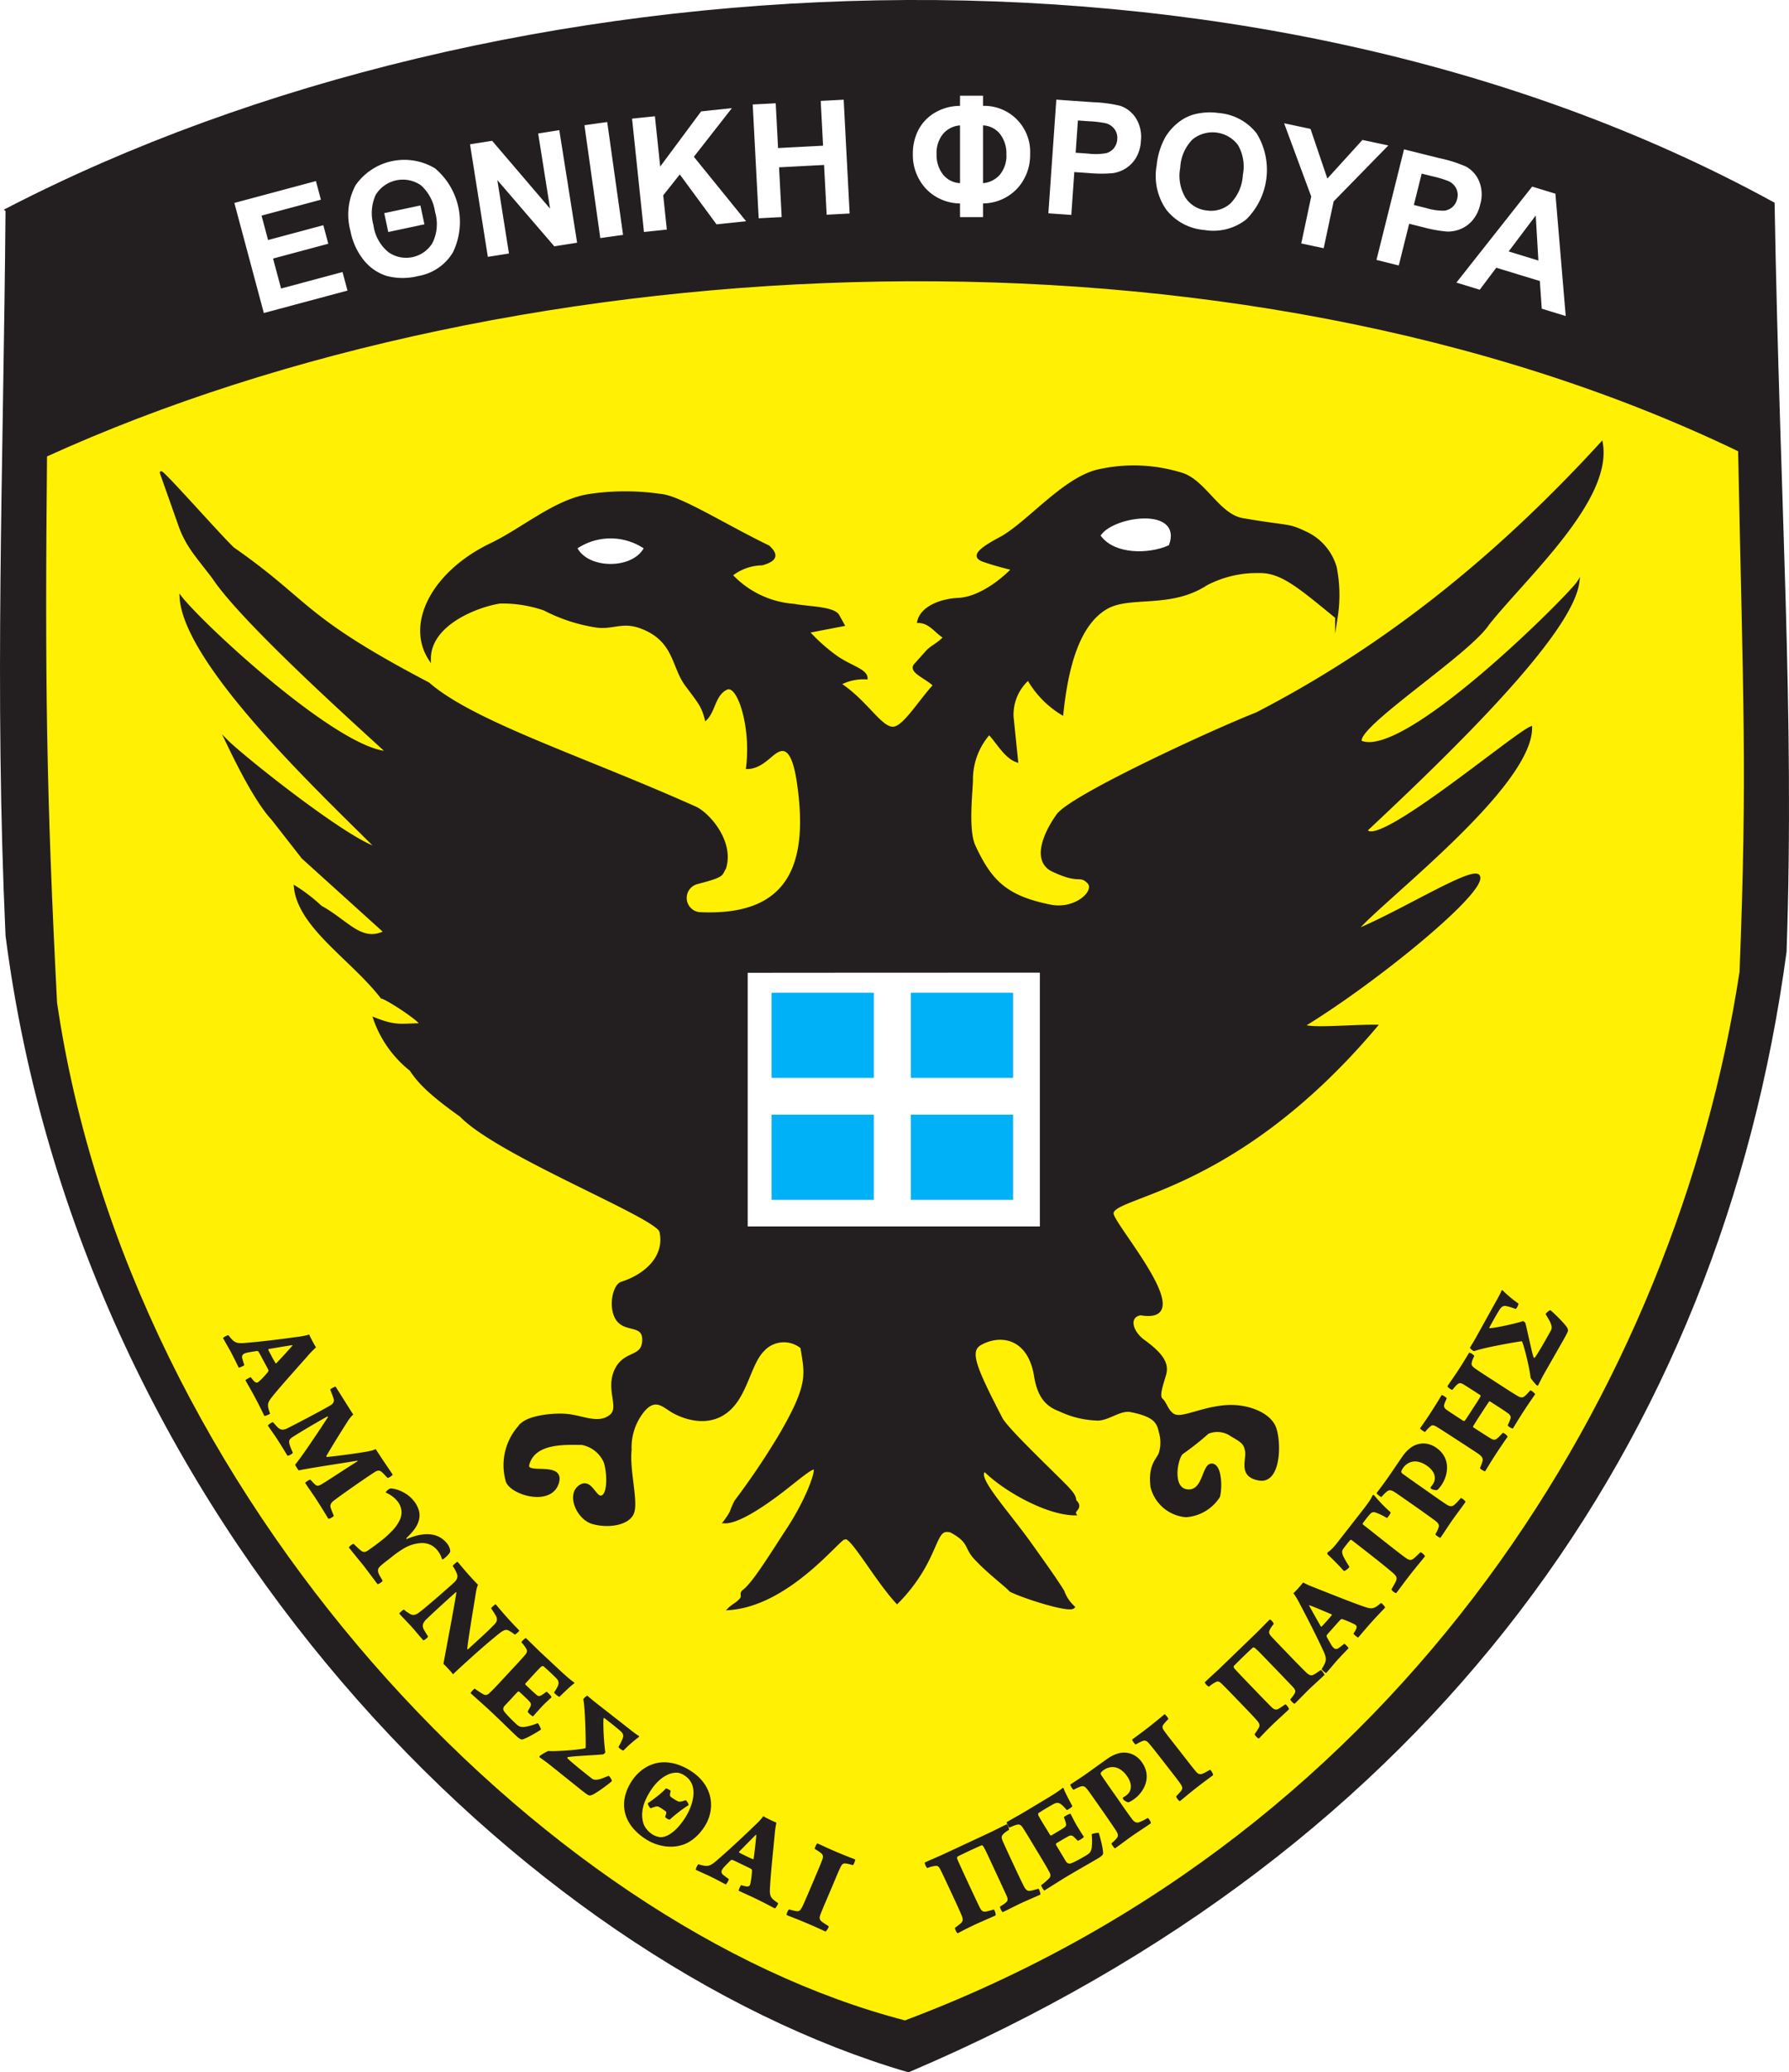 <svg id="f027abfb-4d07-4b92-8c44-2791195ccbd5" data-name="svg4709" xmlns="http://www.w3.org/2000/svg" viewBox="0 0 161.425 186.897"><defs><style>.\32 57aeb11-8178-4ced-8aaf-02d3b8961be2,.\36 2c9b4f7-c5bf-4b9c-b6c5-23d41ba23117,.a261b76c-9c26-4a40-b270-0a096456976f{fill:#231f20;}.\36 2c9b4f7-c5bf-4b9c-b6c5-23d41ba23117,.\37 2a62c3c-fc2e-447f-8654-3febdb4fe959,.a261b76c-9c26-4a40-b270-0a096456976f,.b4b5857a-8cab-448e-9531-6a6834a79ae4{stroke:#231f20;}.\34 bfaf4a0-fab1-4d86-9c71-62d2557136e3,.\36 2c9b4f7-c5bf-4b9c-b6c5-23d41ba23117,.\37 2a62c3c-fc2e-447f-8654-3febdb4fe959,.a261b76c-9c26-4a40-b270-0a096456976f,.b4b5857a-8cab-448e-9531-6a6834a79ae4{stroke-miterlimit:22.926;}.a261b76c-9c26-4a40-b270-0a096456976f{stroke-width:0.36px;}.\37 2a62c3c-fc2e-447f-8654-3febdb4fe959{fill:#fff004;stroke-width:0.403px;}.b4b5857a-8cab-448e-9531-6a6834a79ae4{fill:none;stroke-width:0.2px;}.\34 bfaf4a0-fab1-4d86-9c71-62d2557136e3,.\35 d75cc51-24a4-414b-9cf9-9c8e3800862e{fill:#fff;}.\36 2c9b4f7-c5bf-4b9c-b6c5-23d41ba23117{stroke-width:0.232px;}.\31 a11c8a3-6735-41cd-925f-df971de0b3e5{fill:#00b1f7;}.\34 bfaf4a0-fab1-4d86-9c71-62d2557136e3{stroke:#fff;stroke-width:0.238px;}</style></defs><title>Colourised</title><g id="d9d27a92-f375-48c7-920d-eff866650865" data-name="g825"><path id="d4d742ca-e9db-4fb4-8ab7-4b61b341411d" data-name="path827" class="a261b76c-9c26-4a40-b270-0a096456976f" d="M27.109,77.418c-.202,23.849-1.012,43.162,0,65.429,6.814,52.852,46.951,92.302,81.287,102.336,47.221-20.137,73.125-56.838,79.061-100.893.742-21.649-.607-40.206-1.08-67.423-47.693-26.117-114.611-22.543-159.269.55Z" transform="translate(-26.43 -58.477)"/></g><g id="357b6d81-8834-4ea9-8302-6fbdedc86318" data-name="g829"><path id="8d017c1e-77d6-4c46-9b57-1f352f140930" data-name="path831" class="72a62c3c-fc2e-447f-8654-3febdb4fe959" d="M30.472,99.51c-.195,20.174-.065,30.58.907,49.416,6.545,44.708,43.74,83.485,76.723,91.973,45.36-17.034,69.79-57.498,75.492-94.763.713-18.313.324-24.069-.13-47.091-45.814-22.092-110.095-19.069-152.993.465Z" transform="translate(-26.43 -58.477)"/></g><path id="395fb203-6862-4b8c-a97e-2b68029e1fbe" data-name="path833" class="b4b5857a-8cab-448e-9531-6a6834a79ae4" d="M29.99,98.342s82.488-37.952,153.842.506" transform="translate(-26.43 -58.477)"/><path id="c1b40271-f768-44ab-a746-82580cd95d76" data-name="path835" class="5d75cc51-24a4-414b-9cf9-9c8e3800862e" d="M50.236,86.707l-2.66-9.928,7.36-1.972.45,1.68L50.03,77.923l.59,2.201,4.984-1.335.448,1.671-4.984,1.335.724,2.702,5.545-1.486.448,1.673Zm7.815-7.404a5.607,5.607,0,0,1,.47-4.132,5.373,5.373,0,0,1,7.168-1.506,6.312,6.312,0,0,1,1.609,7.572,4.531,4.531,0,0,1-3.123,2.132,5.687,5.687,0,0,1-2.864-.009,4.307,4.307,0,0,1-2.049-1.409,6.003,6.003,0,0,1-1.211-2.649Zm2.078-.513a3.772,3.772,0,0,0,1.363,2.44,2.777,2.777,0,0,0,3.953-.83,3.82,3.82,0,0,0,.239-2.813,3.949,3.949,0,0,0-1.285-2.408,2.87,2.87,0,0,0-4.074.88,3.984,3.984,0,0,0-.195,2.73Zm1.334.612-.362-1.702,3.263-.693.362,1.701ZM70.449,81.642l-1.608-10.151,1.995-.316,5.229,6.12-1.074-6.778,1.905-.302,1.608,10.151-2.058.326-5.14-5.972,1.048,6.62Zm10.146-1.693-1.43-10.178,2.055-.289,1.431,10.178Zm3.94-.55L83.461,69.178l2.063-.217.477,4.538,3.693-4.976,2.775-.292-3.43,4.386,4.714,5.813-2.67.281-3.313-4.503-1.496,1.885.325,3.089Zm10.352-1.235-.538-10.264,2.075-.109.212,4.038,4.06-.213-.212-4.038,2.072-.109.538,10.264-2.072.109-.235-4.488-4.06.213.235,4.488Zm18.168-11.056h2.075v.916a4.149,4.149,0,0,1,4.25,4.362,4.453,4.453,0,0,1-1.123,3.049,4.274,4.274,0,0,1-3.128,1.388v1.235h-2.075V76.824a4.284,4.284,0,0,1-3.133-1.39,4.465,4.465,0,0,1-1.123-3.046,4.667,4.667,0,0,1,.488-2.168,3.933,3.933,0,0,1,1.45-1.551,4.493,4.493,0,0,1,2.317-.644Zm0,2.678a2.229,2.229,0,0,0-1.542.778,2.73,2.73,0,0,0-.574,1.823,2.864,2.864,0,0,0,.553,1.795,2.115,2.115,0,0,0,1.563.814Zm2.075,5.209a2.263,2.263,0,0,0,1.536-.78,2.721,2.721,0,0,0,.574-1.828,2.868,2.868,0,0,0-.55-1.792,2.066,2.066,0,0,0-1.56-.809Zm5.896,2.722.717-10.253,3.321.232a12.031,12.031,0,0,1,2.45.327,2.691,2.691,0,0,1,1.408,1.106,3.19,3.19,0,0,1,.455,2.037,3.337,3.337,0,0,1-.455,1.564,2.827,2.827,0,0,1-.942.951,3.014,3.014,0,0,1-1.106.409,11.829,11.829,0,0,1-2.159-.002l-1.349-.094-.27,3.867-2.07-.145Zm2.665-8.373-.203,2.907,1.132.079a5.379,5.379,0,0,0,1.649-.046,1.369,1.369,0,0,0,.682-.458,1.391,1.391,0,0,0,.29-.781,1.332,1.332,0,0,0-.265-.947,1.428,1.428,0,0,0-.799-.512,9.868,9.868,0,0,0-1.485-.173Zm7.107,4.056a6.538,6.538,0,0,1,.787-2.56,4.892,4.892,0,0,1,1.122-1.282,4.027,4.027,0,0,1,1.431-.755,5.617,5.617,0,0,1,2.249-.134,4.824,4.824,0,0,1,3.436,1.842,6.294,6.294,0,0,1-.943,7.756,4.793,4.793,0,0,1-3.761.954,4.845,4.845,0,0,1-3.45-1.831,5.311,5.311,0,0,1-.872-3.989Zm2.129.192a3.858,3.858,0,0,0,.478,2.725,2.628,2.628,0,0,0,1.923,1.143,2.601,2.601,0,0,0,2.131-.64,3.93,3.93,0,0,0,1.115-2.563,3.881,3.881,0,0,0-.446-2.711,2.873,2.873,0,0,0-4.099-.491,3.889,3.889,0,0,0-1.103,2.538Zm10.918,6.84.899-4.232-2.445-6.604,2.381.506,1.521,4.48,3.163-3.484,2.339.497-4.936,5.05-.897,4.218Zm6.787,1.485,2.486-9.972,3.23.805a12.009,12.009,0,0,1,2.356.748,2.689,2.689,0,0,1,1.194,1.333,3.19,3.19,0,0,1,.094,2.085,3.34,3.34,0,0,1-.719,1.461,2.829,2.829,0,0,1-1.093.773,3.01,3.01,0,0,1-1.16.211,11.905,11.905,0,0,1-2.126-.377l-1.312-.327-.938,3.762Zm4.079-7.782-.705,2.828,1.1.274a5.367,5.367,0,0,0,1.632.242,1.367,1.367,0,0,0,.751-.333,1.388,1.388,0,0,0,.421-.719,1.332,1.332,0,0,0-.096-.978,1.431,1.431,0,0,0-.698-.643,9.838,9.838,0,0,0-1.432-.429ZM167.708,86.978l-2.161-.66-.175-2.496-3.929-1.201-1.493,1.986-2.105-.644,6.834-8.658,2.099.641Zm-2.466-5.005-.239-4.062-2.443,3.242Z" transform="translate(-26.43 -58.477)"/><path id="e57e3597-84bf-4456-9ee3-0cdba5ba24a1" data-name="path839" class="257aeb11-8178-4ced-8aaf-02d3b8961be2" d="M47.041,178.894a.468.468,0,0,0-.166.047,1.413,1.413,0,0,0-.194.107.521.521,0,0,0-.127.104q.099.185.227.406c.085.148.168.296.254.446s.165.29.234.42q.275.523.442.869c.112.231.199.406.261.527a.385.385,0,0,0,.112-.026c.049-.017.101-.039.157-.064a1.676,1.676,0,0,0,.15-.077.294.294,0,0,0,.084-.062c-.032-.098-.064-.194-.093-.289-.03-.093-.058-.19-.086-.292a.408.408,0,0,1,.003-.296.385.385,0,0,1,.181-.166,1.62,1.62,0,0,1,.39-.107c.189-.036.43-.077.725-.121a.191.191,0,0,1,.098.017.142.142,0,0,1,.068.05c.029.047.062.104.098.169.036.063.08.142.129.235.049.093.111.208.181.341.051.097.108.199.166.309.061.111.118.214.173.316.054.101.097.187.13.258a.158.158,0,0,1,.015.085.183.183,0,0,1-.021.074c-.052.066-.115.146-.195.238-.078.09-.161.183-.25.276-.09.096-.174.182-.256.26a1.991,1.991,0,0,1-.211.179.183.183,0,0,1-.088.038.298.298,0,0,1-.153-.028.839.839,0,0,1-.191-.168c-.071-.081-.148-.177-.231-.284a.249.249,0,0,0-.1.028,1.529,1.529,0,0,0-.146.075c-.052.032-.101.063-.144.092a.673.673,0,0,0-.091.074c.067.127.146.267.234.42.087.151.184.327.295.522.11.195.234.419.37.675.159.299.289.551.392.758.103.206.189.374.253.509.065.135.119.245.165.331a.235.235,0,0,0,.107-.011,1.348,1.348,0,0,0,.161-.056,1.518,1.518,0,0,0,.155-.071.311.311,0,0,0,.091-.07c-.065-.18-.114-.332-.146-.458a1.102,1.102,0,0,1-.039-.335.75.75,0,0,1,.077-.286,1.879,1.879,0,0,1,.203-.319q.135-.176.342-.422c.146-.177.32-.385.525-.619q.303-.353.654-.751c.234-.265.471-.534.708-.801.237-.267.464-.522.678-.764.215-.24.402-.455.567-.642.05-.057.108-.118.176-.187s.138-.136.207-.205q.105-.102.193-.187a3.079,3.079,0,0,1-.163-.265c-.055-.095-.108-.196-.165-.302-.054-.101-.106-.2-.154-.298-.05-.097-.095-.194-.133-.291a2.58,2.58,0,0,1-.318.088c-.128.031-.261.056-.395.08-.136.023-.253.039-.356.048-.178.026-.398.055-.662.092-.266.035-.561.075-.886.115q-.49.062-1.029.124c-.359.042-.722.082-1.088.119-.366.038-.719.07-1.064.099a3.235,3.235,0,0,1-.486.011.942.942,0,0,1-.356-.082,1.08,1.08,0,0,1-.306-.225,3.739,3.739,0,0,1-.344-.407Zm5.779.934q-.136.16-.312.355c-.115.13-.236.262-.357.396-.123.132-.239.26-.348.376-.109.118-.203.218-.28.301-.078.082-.13.139-.157.166a.189.189,0,0,1-.032.008.037.037,0,0,1-.035-.011c-.024-.033-.065-.098-.122-.197-.059-.099-.133-.233-.222-.4-.078-.147-.143-.269-.194-.369-.053-.1-.092-.181-.119-.244a.049.049,0,0,1,.019-.054.117.117,0,0,1,.056-.026c.149-.023.312-.05.487-.079.178-.029.358-.06.546-.091.185-.031.368-.062.549-.09.179-.03.347-.057.501-.08.008.002.011.009.014.017l.007.023Zm3.402,3.97c.075.179.141.344.199.496.057.15.1.28.128.387a.414.414,0,0,1-.015.224.501.501,0,0,1-.113.178.678.678,0,0,1-.16.127c-.12.071-.281.162-.478.272-.198.11-.421.23-.665.364q-.368.198-.762.408-.393.207-.77.404c-.249.132-.479.249-.686.356-.209.108-.381.194-.515.262a.994.994,0,0,1-.478.136.604.604,0,0,1-.385-.179,1.783,1.783,0,0,1-.14-.137c-.052-.055-.107-.115-.161-.178-.056-.064-.108-.124-.159-.18a.238.238,0,0,0-.103.031,1.095,1.095,0,0,0-.145.085,1.122,1.122,0,0,0-.135.101.333.333,0,0,0-.078.083c.081.124.167.25.259.382s.184.266.278.399c.095.135.185.266.268.395q.387.601.622.989c.156.259.271.445.344.562a.252.252,0,0,0,.114-.023.981.981,0,0,0,.158-.073,1.03,1.03,0,0,0,.142-.094.16.16,0,0,0,.067-.083c-.067-.146-.126-.279-.175-.4-.047-.122-.089-.239-.122-.353a.713.713,0,0,1-.031-.3.376.376,0,0,1,.107-.202,1.24,1.24,0,0,1,.225-.174q.258-.167.623-.391c.243-.149.508-.307.791-.475.282-.167.571-.334.861-.502q.433-.25.831-.471a.063.063,0,0,1,.043.02c.014.014.021.026.02.035q-.298.454-.624.948-.327.493-.661.986c-.221.328-.435.641-.642.942-.209.3-.401.571-.579.814-.176.242-.33.445-.459.604a.478.478,0,0,0,.047.1q.042.076.102.167c.038.062.075.116.111.163a.29.29,0,0,0,.073.081c.157-.033.365-.075.623-.119.259-.047.549-.096.873-.149q.486-.08,1.012-.164c.352-.056.697-.111,1.04-.164s.66-.105.956-.151c.295-.048.551-.09.763-.126a.04.04,0,0,1,.024.02.046.046,0,0,1,.008.029c-.289.181-.576.365-.866.551q-.433.278-.844.546c-.275.178-.533.346-.778.503q-.366.238-.665.42a2.135,2.135,0,0,1-.295.157.39.39,0,0,1-.19.03.371.371,0,0,1-.153-.074,1.93,1.93,0,0,1-.21-.197c-.074-.079-.161-.171-.262-.277a.32.32,0,0,0-.108.038,1.258,1.258,0,0,0-.148.082,1.191,1.191,0,0,0-.137.098.239.239,0,0,0-.07.082q.171.263.33.491c.105.151.209.305.316.459.106.153.218.317.333.496q.302.465.509.801c.138.223.257.413.353.572.096.159.179.294.254.408a.233.233,0,0,0,.112-.014.985.985,0,0,0,.153-.07,1.244,1.244,0,0,0,.141-.092.292.292,0,0,0,.081-.087c-.061-.147-.117-.285-.166-.41-.049-.128-.086-.232-.112-.313a.468.468,0,0,1,.03-.38.858.858,0,0,1,.268-.279c.108-.084.254-.192.438-.328q.277-.201.627-.448c.232-.167.474-.335.725-.512.25-.174.494-.344.733-.506.237-.163.454-.311.649-.442.195-.129.354-.235.476-.311a1.128,1.128,0,0,1,.208-.112.434.434,0,0,1,.205-.033.44.44,0,0,1,.212.095,2.069,2.069,0,0,1,.238.226c.091.098.197.208.316.331a.185.185,0,0,0,.113-.023.996.996,0,0,0,.158-.091,1.458,1.458,0,0,0,.138-.108c.038-.036.056-.061.054-.079-.062-.095-.126-.19-.192-.289-.065-.097-.139-.204-.218-.322-.08-.117-.173-.253-.278-.406-.103-.155-.225-.336-.363-.545-.137-.208-.298-.452-.48-.732a1.635,1.635,0,0,1-.332.122c-.123.032-.254.062-.394.089-.146.028-.321.058-.526.09-.205.033-.425.066-.662.099-.237.036-.476.068-.722.101-.244.033-.48.063-.706.091-.226.028-.43.051-.613.072-.184.02-.333.036-.448.044a.076.076,0,0,1-.041-.023.062.062,0,0,1-.01-.053c.075-.131.167-.291.28-.48.111-.188.236-.395.372-.619.136-.223.279-.453.425-.689.147-.234.29-.464.431-.689s.274-.432.397-.623a3.321,3.321,0,0,1,.232-.338,2.1,2.1,0,0,1,.294-.306q-.176-.272-.38-.596-.202-.321-.414-.658-.213-.338-.418-.664-.203-.324-.386-.605a.22.22,0,0,0-.09.026c-.047.023-.098.046-.156.076a1.461,1.461,0,0,0-.154.089.344.344,0,0,0-.087.07Zm2.118,13.915a.275.275,0,0,0-.113.039,1.026,1.026,0,0,0-.138.091.852.852,0,0,0-.118.109.201.201,0,0,0-.056.093c.171.219.341.43.51.637.168.206.325.4.472.579q.221.268.382.474c.074.095.16.208.26.339.1.131.202.268.309.408q.158.212.298.401c.094.123.171.228.233.311.062.083.098.132.11.147a.166.166,0,0,0,.107-.02.839.839,0,0,0,.152-.085.87.87,0,0,0,.137-.107.189.189,0,0,0,.066-.093q-.108-.204-.212-.374a1.71,1.71,0,0,1-.149-.292.681.681,0,0,1-.051-.315.425.425,0,0,1,.104-.222,2.087,2.087,0,0,1,.22-.216c.114-.099.227-.192.334-.276.11-.083.22-.169.331-.254.11-.086.228-.178.351-.279a9.562,9.562,0,0,1,.843-.595,3.952,3.952,0,0,1,.758-.379,3.301,3.301,0,0,1,1.028-.196,1.747,1.747,0,0,1,.807.181,1.844,1.844,0,0,1,.623.529,1.952,1.952,0,0,1,.225.356,2.075,2.075,0,0,1,.143.376.101.101,0,0,0,.055.02.108.108,0,0,0,.076-.02,1.567,1.567,0,0,0,.187-.146,2.446,2.446,0,0,0,.205-.198,1.835,1.835,0,0,0,.162-.2.315.315,0,0,0,.064-.157,1.044,1.044,0,0,0-.085-.367,1.412,1.412,0,0,0-.184-.313,2.247,2.247,0,0,0-.611-.548,2.158,2.158,0,0,0-.705-.266,2.853,2.853,0,0,0-.764-.035,4.296,4.296,0,0,0-.783.145,6.043,6.043,0,0,0-.768.274c-.023.011-.039.011-.051.003-.01-.008-.009-.037.003-.083.148-.147.291-.295.428-.444a3.962,3.962,0,0,0,.371-.47,2.276,2.276,0,0,0,.27-.534,1.698,1.698,0,0,0,.068-.973,2.445,2.445,0,0,0-.487-.944,2.799,2.799,0,0,0-.625-.578,3.409,3.409,0,0,0-.735-.378,2.59,2.59,0,0,0-.705-.156.322.322,0,0,0-.135.045.999.999,0,0,0-.15.106.839.839,0,0,0-.12.126.155.155,0,0,0-.041.103,2.829,2.829,0,0,1,.57.322,2.455,2.455,0,0,1,.473.452,1.645,1.645,0,0,1,.368.866,1.681,1.681,0,0,1-.183.889,3.833,3.833,0,0,1-.661.917,9.467,9.467,0,0,1-1.066.952c-.11.086-.205.16-.288.222-.083.062-.161.121-.231.173-.073.052-.148.106-.227.163-.078.056-.169.12-.271.192a1.619,1.619,0,0,1-.246.155.401.401,0,0,1-.237.044.529.529,0,0,1-.27-.137c-.043-.037-.101-.086-.173-.149-.07-.062-.146-.134-.228-.211-.082-.077-.162-.155-.239-.234Zm8.94,2.002a2.616,2.616,0,0,1,.24.387,2.803,2.803,0,0,1,.145.333.498.498,0,0,1,.03.287.763.763,0,0,1-.11.264,1.155,1.155,0,0,1-.179.208c-.152.137-.323.291-.512.458-.19.169-.389.343-.597.525-.207.181-.414.362-.621.54-.206.178-.403.345-.589.502-.186.157-.352.296-.498.414-.147.12-.265.21-.352.273a1.003,1.003,0,0,1-.376.197.531.531,0,0,1-.38-.041c-.081-.044-.154-.088-.218-.131-.067-.043-.129-.087-.194-.135-.061-.048-.128-.099-.2-.157a.302.302,0,0,0-.086.047c-.041.029-.086.065-.134.105a1.335,1.335,0,0,0-.127.122.255.255,0,0,0-.062.094c.111.124.235.255.367.393.132.139.263.278.395.417s.253.267.362.388q.263.296.522.605.258.308.521.605a.352.352,0,0,0,.118-.052,1.2,1.2,0,0,0,.14-.1,1.104,1.104,0,0,0,.117-.113.171.171,0,0,0,.05-.087c-.085-.137-.159-.254-.22-.353-.06-.098-.115-.19-.162-.277a.756.756,0,0,1-.089-.283.568.568,0,0,1,.062-.298,1.225,1.225,0,0,1,.255-.335c.073-.071.179-.174.321-.307q.212-.198.494-.461c.187-.173.386-.358.598-.552s.426-.385.636-.578c.214-.192.417-.372.608-.541a.049.049,0,0,1,.031-.006c.016.001.024.017.023.049-.043.27-.094.582-.158.935-.062.352-.129.729-.202,1.13q-.108.6-.225,1.217-.116.619-.225,1.202c-.072.389-.14.749-.2,1.08-.062.329-.115.613-.157.85a1.791,1.791,0,0,1,.132.126c.06.06.126.128.202.207.073.079.148.158.221.239.073.081.139.154.195.219a1.523,1.523,0,0,1,.113.148q.165-.156.368-.347c.134-.126.274-.254.417-.386q.213-.196.411-.375.423-.385.854-.769.431-.384.841-.737c.274-.236.529-.451.769-.648.237-.198.446-.366.628-.507a1.7,1.7,0,0,1,.298-.181.529.529,0,0,1,.224-.052.446.446,0,0,1,.186.044,1.691,1.691,0,0,1,.191.106c.085.052.157.1.216.143.06.044.116.086.168.13a.227.227,0,0,0,.092-.047,1.648,1.648,0,0,0,.136-.112,1.587,1.587,0,0,0,.126-.123.207.207,0,0,0,.056-.087c-.06-.067-.137-.147-.231-.242-.094-.096-.206-.214-.342-.357-.135-.141-.296-.315-.482-.522q-.434-.486-.692-.794-.258-.308-.381-.45a.235.235,0,0,0-.082.043c-.041.029-.087.066-.138.109a1.355,1.355,0,0,0-.132.126.193.193,0,0,0-.058.091c.074.108.145.212.21.313.064.103.13.21.196.326a.746.746,0,0,1,.113.311.471.471,0,0,1-.053.267,1.097,1.097,0,0,1-.201.26c-.153.159-.314.315-.478.476-.166.159-.344.328-.532.502-.19.175-.395.365-.62.571-.224.204-.47.431-.74.677a.11.11,0,0,0-.027-.023.107.107,0,0,1-.027-.023c.023-.214.056-.475.099-.78.044-.306.093-.638.149-.997.058-.359.115-.727.177-1.105.06-.376.12-.747.179-1.106.06-.36.114-.692.162-.999.03-.187.06-.342.091-.465a1.967,1.967,0,0,1,.114-.337c-.055-.056-.122-.124-.202-.207-.08-.083-.163-.173-.252-.268-.09-.097-.177-.191-.263-.286-.198-.221-.365-.411-.501-.571-.138-.162-.257-.3-.356-.419s-.191-.227-.277-.322a.303.303,0,0,0-.09.052c-.044.032-.089.07-.141.115q-.075.067-.133.127a.276.276,0,0,0-.063.09" transform="translate(-26.43 -58.477)"/><path id="8a1a8cdb-23b9-4f89-8c63-6d8b894e5973" data-name="path841" class="257aeb11-8178-4ced-8aaf-02d3b8961be2" d="M73.482,206.596c.089.098.168.19.237.281a2.786,2.786,0,0,1,.181.263.713.713,0,0,1,.071.163.312.312,0,0,1-.007.176.71.71,0,0,1-.132.223c-.092.11-.213.248-.366.415-.15.166-.317.348-.498.546-.183.196-.368.395-.555.595q-.366.392-.625.673-.26.279-.452.485c-.128.135-.248.261-.357.374-.11.112-.225.227-.346.342a.682.682,0,0,1-.22.169.357.357,0,0,1-.194.034.426.426,0,0,1-.174-.06c-.074-.038-.175-.098-.306-.18-.13-.085-.288-.193-.476-.329a.656.656,0,0,0-.121.096,2.011,2.011,0,0,0-.146.157,1.027,1.027,0,0,0-.109.15c.118.11.246.227.389.355.141.126.288.258.436.391q.225.202.436.391c.141.126.269.243.384.349q.809.758,1.432,1.367.623.608,1.099,1.056a1.514,1.514,0,0,0,.291.221.357.357,0,0,0,.174.055.262.262,0,0,0,.097-.02,3.071,3.071,0,0,0,.316-.132c.12-.056.244-.118.37-.186.129-.068.253-.139.372-.208.121-.071.23-.134.327-.196.095-.06.172-.109.226-.147a.296.296,0,0,0-.027-.122,1.676,1.676,0,0,0-.078-.18c-.032-.064-.064-.122-.097-.174a.485.485,0,0,0-.086-.107,5.404,5.404,0,0,1-.559.198,5.244,5.244,0,0,1-.527.124,1.297,1.297,0,0,1-.373.02.675.675,0,0,1-.266-.096,1.517,1.517,0,0,1-.24-.192c-.186-.174-.353-.337-.505-.489-.15-.153-.276-.288-.377-.404a2.483,2.483,0,0,1-.215-.272.381.381,0,0,1-.04-.213.41.41,0,0,1,.114-.237l1.183-1.269a.131.131,0,0,1,.066-.023.097.097,0,0,1,.072.011q.097.09.235.219c.091.085.184.174.28.264.095.092.181.174.258.251.076.076.133.135.169.175a.422.422,0,0,1,.109.206.437.437,0,0,1-.037.222l-.252.456a.277.277,0,0,0,.07.113,1.29,1.29,0,0,0,.141.141c.056.047.109.088.157.123a.371.371,0,0,0,.118.061c.047-.053.103-.119.172-.196.066-.077.139-.158.218-.245q.115-.128.227-.252c.075-.08.14-.153.197-.214.057-.062.125-.129.202-.205.077-.075.156-.151.239-.228.08-.077.157-.149.231-.217.072-.066.135-.122.186-.169a.417.417,0,0,0-.072-.125,1.652,1.652,0,0,0-.137-.159,1.418,1.418,0,0,0-.148-.141.334.334,0,0,0-.107-.071c-.07.05-.143.103-.217.156-.074.054-.139.098-.193.131a.49.49,0,0,1-.253.099.332.332,0,0,1-.221-.096c-.077-.064-.161-.137-.253-.22-.091-.082-.185-.167-.277-.256-.094-.088-.182-.17-.263-.246-.082-.079-.15-.143-.206-.195a.094.094,0,0,1-.027-.064.091.091,0,0,1,.023-.067q.267-.286.482-.525c.146-.16.288-.315.429-.466.139-.153.294-.312.46-.479a.273.273,0,0,1,.066-.046.382.382,0,0,1,.092-.037.104.104,0,0,1,.073.003c.031.02.081.065.155.128.073.065.159.144.257.232q.145.135.298.278c.101.097.195.187.283.272.086.085.157.154.208.21a.772.772,0,0,1,.106.138.537.537,0,0,1,.068.197.529.529,0,0,1-.031.252,1.61,1.61,0,0,1-.079.185c-.029.059-.068.126-.112.202-.046.075-.107.168-.18.28a.327.327,0,0,0,.074.097,1.599,1.599,0,0,0,.14.128,1.389,1.389,0,0,0,.156.114.294.294,0,0,0,.116.05c.169-.164.334-.325.497-.479.164-.156.316-.297.459-.425.143-.126.268-.229.378-.307a.096.096,0,0,0,.01-.048.046.046,0,0,0-.013-.033c-.09-.061-.187-.133-.293-.216-.105-.084-.212-.171-.32-.266-.109-.094-.215-.188-.316-.279-.102-.09-.195-.176-.277-.253l-1.823-1.7c-.139-.129-.283-.269-.436-.42-.151-.149-.306-.298-.457-.447-.153-.15-.297-.29-.436-.419a.215.215,0,0,0-.096.047,1.377,1.377,0,0,0-.129.107,1.085,1.085,0,0,0-.119.125.265.265,0,0,0-.057.101Zm7.869,12.036c-.203.079-.378.147-.522.205a2.339,2.339,0,0,1-.404.122,1.212,1.212,0,0,1-.3.026.513.513,0,0,1-.194-.05.746.746,0,0,1-.152-.102c-.111-.087-.238-.186-.38-.3q-.213-.17-.445-.355-.232-.188-.454-.37c-.149-.124-.286-.238-.409-.344-.127-.106-.23-.197-.313-.274a1.381,1.381,0,0,1-.159-.163.05.05,0,0,1,.005-.043.076.076,0,0,1,.043-.037c.089-.017.219-.035.392-.051.171-.017.366-.033.585-.048.219-.017.445-.031.678-.046.232-.014.454-.028.664-.042.211-.011.395-.023.55-.036.156-.011.266-.02.332-.03a.234.234,0,0,0,.06-.043c.027-.023.051-.047.076-.072a.343.343,0,0,0,.047-.063c-.024-.137-.046-.315-.066-.528-.022-.214-.041-.445-.058-.694-.018-.247-.03-.493-.041-.734-.008-.242-.014-.46-.014-.653a4.473,4.473,0,0,1,.017-.448.067.067,0,0,1,.026-.036c.011-.011.02-.014.026-.011.019.014.064.045.136.099.069.054.157.123.259.203.104.079.213.166.329.26.116.091.229.183.339.272.111.092.208.172.292.245.087.073.148.13.189.172a.617.617,0,0,1,.159.241.473.473,0,0,1-.016.322c-.03.086-.078.196-.142.331-.064.135-.145.288-.243.461a.148.148,0,0,0,.058.101.918.918,0,0,0,.14.117,1.08,1.08,0,0,0,.151.089c.048.023.078.031.093.026.257-.264.503-.494.733-.693.231-.199.451-.374.656-.525a.063.063,0,0,0,.023-.045.052.052,0,0,0-.01-.047c-.081-.048-.175-.109-.278-.183-.105-.075-.214-.155-.33-.243-.115-.087-.226-.177-.337-.268l-2.616-2.044q-.333-.26-.553-.439c-.145-.119-.261-.216-.347-.29-.087-.073-.151-.13-.192-.167a.231.231,0,0,0-.092.04,1.016,1.016,0,0,0-.117.091,1.155,1.155,0,0,0-.105.107.285.285,0,0,0-.055.086q.039.198.071.515c.021.213.039.451.056.712.016.263.03.531.04.811.012.279.023.55.029.815.006.262.012.505.015.721q.003.327.004.535c-.002.139-.004.223-.007.252a.054.054,0,0,1-.014.033.068.068,0,0,1-.029.023,3.653,3.653,0,0,1-.418.074c-.198.026-.427.053-.688.078-.261.023-.531.046-.81.064-.278.017-.541.029-.788.035-.247.006-.455.003-.621-.006a.679.679,0,0,0-.148.064c-.074.039-.157.084-.249.138-.092.052-.174.105-.247.152a.766.766,0,0,0-.142.11.102.102,0,0,0-.016.055.055.055,0,0,0,.012.044l.745.539,3.004,2.405c.152.119.282.22.39.3a2.187,2.187,0,0,0,.283.182.334.334,0,0,0,.111.017.355.355,0,0,0,.142-.023,1.287,1.287,0,0,0,.279-.13c.121-.071.258-.156.409-.259.153-.102.304-.209.457-.321.151-.11.291-.215.413-.311.124-.097.218-.177.285-.237.01-.02.004-.052-.015-.101a1.171,1.171,0,0,0-.077-.157,1.563,1.563,0,0,0-.103-.149.237.237,0,0,0-.085-.074Zm7.193,2.653a.123.123,0,0,0,0-.099.818.818,0,0,0-.062-.141.874.874,0,0,0-.095-.133.347.347,0,0,0-.089-.083,2.202,2.202,0,0,1-.458.128.436.436,0,0,1-.288-.049c-.103-.056-.194-.11-.269-.158-.077-.047-.156-.101-.239-.156a.452.452,0,0,1-.123-.109.273.273,0,0,1-.036-.172,1.469,1.469,0,0,1,.067-.322.275.275,0,0,0-.064-.055c-.037-.026-.08-.049-.127-.076-.049-.026-.095-.048-.14-.067a.298.298,0,0,0-.101-.026,2.907,2.907,0,0,1-.259.261c-.108.098-.225.2-.351.306-.127.106-.256.208-.385.306-.13.1-.247.189-.358.267-.111.08-.203.14-.276.186a.152.152,0,0,0,.01.099.67.67,0,0,0,.063.147.793.793,0,0,0,.09.141.227.227,0,0,0,.094.077c.164-.062.291-.106.381-.133a.613.613,0,0,1,.212-.033.435.435,0,0,1,.163.052,3.219,3.219,0,0,1,.288.176c.093.065.18.124.261.181a.207.207,0,0,1,.085.09.246.246,0,0,1,.001.149,2.043,2.043,0,0,1-.092.284.16.16,0,0,0,.056.081.729.729,0,0,0,.121.091.937.937,0,0,0,.138.07.195.195,0,0,0,.108.014c.166-.154.344-.311.537-.467q.287-.236.582-.448.294-.214.558-.379Zm-3.925,3.005a4.421,4.421,0,0,0,.761.409,4.274,4.274,0,0,0,.852.256,3.885,3.885,0,0,0,.904.063,3.466,3.466,0,0,0,.917-.171,3.081,3.081,0,0,0,.718-.356,3.93,3.93,0,0,0,.636-.532,4.844,4.844,0,0,0,.537-.663,3.851,3.851,0,0,0,.486-1.005,3.471,3.471,0,0,0,.16-1.069,3.274,3.274,0,0,0-.191-1.073,3.501,3.501,0,0,0-.566-1.01,4.352,4.352,0,0,0-.968-.879,5.15,5.15,0,0,0-1.365-.671,3.793,3.793,0,0,0-1.25-.177,3.154,3.154,0,0,0-.912.168,3.33,3.33,0,0,0-.773.379,3.767,3.767,0,0,0-.627.519,4.166,4.166,0,0,0-.478.585,4.529,4.529,0,0,0-.434.804,3.831,3.831,0,0,0-.255.918,3.17,3.17,0,0,0,.018.998,3.216,3.216,0,0,0,.291.866,3.763,3.763,0,0,0,.591.842,5.34,5.34,0,0,0,.946.799Zm.643-.398a2.168,2.168,0,0,1-.497-.462,1.749,1.749,0,0,1-.298-.559,2.75,2.75,0,0,1-.082-.984,3.512,3.512,0,0,1,.26-1.002,5.995,5.995,0,0,1,.574-1.039,4.326,4.326,0,0,1,.662-.775,3.107,3.107,0,0,1,.759-.523,1.853,1.853,0,0,1,.779-.197,1.1,1.1,0,0,1,.406.062,1.678,1.678,0,0,1,.379.191,1.905,1.905,0,0,1,.458.424,1.576,1.576,0,0,1,.267.536,2.467,2.467,0,0,1,.053.938,4.004,4.004,0,0,1-.274,1.03,5.564,5.564,0,0,1-.553,1.029,5.971,5.971,0,0,1-.596.753,3.586,3.586,0,0,1-.66.561,1.824,1.824,0,0,1-.693.281.972.972,0,0,1-.337-.014,1.613,1.613,0,0,1-.332-.104,1.558,1.558,0,0,1-.275-.147Zm4.188,2.717a.463.463,0,0,0-.107.136,1.394,1.394,0,0,0-.094.201.516.516,0,0,0-.041.159c.126.061.267.126.422.195.156.07.31.141.468.211.157.07.304.137.436.202.354.175.644.322.868.443.226.121.399.212.521.273a.444.444,0,0,0,.076-.086c.029-.043.059-.091.089-.144a1.684,1.684,0,0,0,.076-.151.288.288,0,0,0,.031-.1c-.084-.06-.166-.119-.245-.179-.078-.057-.159-.12-.242-.186a.411.411,0,0,1-.172-.242.385.385,0,0,1,.049-.24,1.629,1.629,0,0,1,.252-.316c.132-.14.302-.315.515-.524a.189.189,0,0,1,.09-.044.136.136,0,0,1,.085.001c.052.02.111.048.179.079.066.03.148.068.243.114s.212.103.348.17c.098.048.204.097.316.152.114.054.222.104.325.154.103.05.189.094.257.132a.159.159,0,0,1,.062.06.176.176,0,0,1,.026.073c-.002.084-.007.186-.017.307-.011.118-.022.243-.04.37-.017.13-.034.249-.055.361a2,2,0,0,1-.065.269.173.173,0,0,1-.049.083.291.291,0,0,1-.14.068.809.809,0,0,1-.253-.023c-.105-.023-.224-.056-.354-.094a.247.247,0,0,0-.066.081,1.585,1.585,0,0,0-.074.147c-.023.057-.045.11-.063.159a.631.631,0,0,0-.03.113c.129.063.275.13.436.202.159.071.341.156.545.249q.306.139.696.329c.304.149.557.276.763.383.204.106.372.192.504.263.132.071.24.128.328.171a.212.212,0,0,0,.08-.072,1.219,1.219,0,0,0,.098-.14,1.361,1.361,0,0,0,.083-.149.282.282,0,0,0,.032-.11q-.238-.161-.387-.285a1.109,1.109,0,0,1-.229-.248.743.743,0,0,1-.105-.277,1.846,1.846,0,0,1-.023-.378q.006-.221.028-.542c.014-.23.033-.499.06-.81q.038-.464.088-.992c.033-.352.066-.709.102-1.064s.069-.695.099-1.016c.033-.321.058-.604.082-.853.007-.075.018-.159.032-.255.015-.095.032-.191.047-.288q.026-.144.046-.265c-.093-.033-.189-.073-.287-.119-.1-.044-.203-.095-.312-.148-.103-.05-.203-.099-.299-.15-.097-.05-.191-.102-.279-.157a2.544,2.544,0,0,1-.205.258c-.085.101-.178.199-.273.297-.097.098-.181.18-.259.249q-.194.186-.482.464c-.194.184-.41.39-.649.614q-.36.338-.759.705c-.266.245-.535.491-.81.736-.273.246-.541.479-.802.705a3.158,3.158,0,0,1-.387.295.979.979,0,0,1-.336.143,1.074,1.074,0,0,1-.38-.003,3.847,3.847,0,0,1-.517-.127Zm5.224-2.641q-.016.21-.044.47c-.016.173-.037.351-.056.531-.021.179-.041.351-.061.509-.018.16-.036.296-.05.408s-.024.188-.03.226a.086.086,0,0,1-.021.026.036.036,0,0,1-.035.011,2.124,2.124,0,0,1-.215-.088c-.106-.045-.244-.111-.415-.194-.15-.073-.273-.133-.374-.185-.101-.05-.181-.092-.24-.128a.051.051,0,0,1-.016-.055.132.132,0,0,1,.03-.053c.107-.106.222-.224.348-.35.126-.128.254-.26.388-.394.132-.134.262-.266.391-.395.127-.13.247-.25.359-.36a.024.024,0,0,1,.022.006c.008.006.014.011.019.014Zm5.276,1.258c.103.06.2.121.295.181a3.275,3.275,0,0,1,.296.219.364.364,0,0,1,.138.234.622.622,0,0,1-.043.306c-.039.106-.08.213-.123.324-.042.109-.093.235-.152.376-.06.141-.13.311-.215.51q-.125.296-.306.722c-.037.088-.085.201-.143.337-.058.136-.12.284-.189.446-.07.161-.139.323-.21.489-.072.165-.14.321-.202.467-.064.145-.12.272-.169.378-.047.105-.082.179-.105.222a1.476,1.476,0,0,1-.179.286.326.326,0,0,1-.187.112.761.761,0,0,1-.269-.017c-.062-.014-.14-.033-.231-.052-.092-.023-.2-.05-.323-.083a.193.193,0,0,0-.077.077.917.917,0,0,0-.081.151.931.931,0,0,0-.057.163.202.202,0,0,0-.001.116c.099.042.203.084.31.126.109.042.23.089.366.143.134.052.292.115.471.187s.39.159.632.262q.462.196.785.34c.215.096.396.179.544.247.149.067.275.127.381.176a.202.202,0,0,0,.09-.068,1.097,1.097,0,0,0,.099-.137,1.413,1.413,0,0,0,.082-.153.292.292,0,0,0,.03-.114c-.077-.049-.158-.103-.245-.158-.086-.053-.165-.105-.238-.155a1.874,1.874,0,0,1-.168-.125.436.436,0,0,1-.147-.206.442.442,0,0,1-.011-.209,1.3,1.3,0,0,1,.059-.202c.039-.108.095-.249.168-.424s.154-.373.249-.593q.14-.331.296-.698c.105-.242.209-.487.313-.732.129-.303.238-.566.335-.794.094-.226.177-.422.248-.585.072-.165.135-.303.19-.414a1.883,1.883,0,0,1,.098-.185.422.422,0,0,1,.139-.143.338.338,0,0,1,.219-.04,2.569,2.569,0,0,1,.316.055c.115.028.233.06.357.094a.226.226,0,0,0,.07-.085,1.555,1.555,0,0,0,.129-.315.284.284,0,0,0,.016-.108c-.067-.028-.145-.06-.233-.093-.09-.034-.199-.076-.331-.128-.13-.051-.294-.116-.489-.195-.197-.08-.434-.178-.716-.298q-.575-.247-.978-.434c-.268-.124-.491-.225-.668-.303a.245.245,0,0,0-.078.086.872.872,0,0,0-.079.147,1.161,1.161,0,0,0-.06.155.342.342,0,0,0-.02.11" transform="translate(-26.43 -58.477)"/><path id="ef746305-b324-4266-81c0-0f4d9bd7b113" data-name="path845" class="257aeb11-8178-4ced-8aaf-02d3b8961be2" d="M112.605,232.331a.199.199,0,0,0,.009.11.946.946,0,0,0,.059.158.923.923,0,0,0,.084.147.242.242,0,0,0,.081.084c.09-.044.269-.136.535-.275s.616-.31,1.049-.515c.196-.091.399-.182.612-.274.21-.094.418-.185.628-.276.209-.091.408-.18.597-.268a.195.195,0,0,0,.012-.115.845.845,0,0,0-.038-.168.896.896,0,0,0-.063-.158.244.244,0,0,0-.071-.092c-.085.023-.176.048-.273.077-.095.028-.187.051-.274.073a1.319,1.319,0,0,1-.213.041.389.389,0,0,1-.228-.035.454.454,0,0,1-.159-.141,1.62,1.62,0,0,1-.127-.218c-.016-.03-.051-.099-.101-.202-.049-.104-.11-.23-.179-.379-.071-.149-.144-.305-.221-.469-.079-.164-.153-.324-.224-.476-.071-.153-.133-.286-.186-.399-.052-.113-.089-.191-.109-.234q-.28-.601-.464-1-.183-.399-.293-.643c-.073-.162-.13-.288-.168-.378-.04-.089-.07-.158-.088-.206a.136.136,0,0,1,0-.049.705.705,0,0,1,.009-.08.11.11,0,0,1,.011-.045c.028-.017.096-.053.2-.106q.16-.078.388-.187c.151-.075.314-.151.484-.23.169-.081.333-.155.489-.228.157-.071.293-.132.409-.182.114-.051.194-.082.236-.096.018-.008.041.002.075.029a.517.517,0,0,1,.101.13c.066.113.142.259.227.437.087.177.192.403.319.675.126.27.28.605.465,1.002l.119.255c.056.12.122.262.197.424.076.163.155.333.235.509.082.175.16.343.234.506.074.16.138.299.191.414.052.117.088.198.106.24a.618.618,0,0,1,.059.294.341.341,0,0,1-.114.214,2.69,2.69,0,0,1-.254.199c-.098.067-.205.135-.317.207a.271.271,0,0,0,.02.107,1.586,1.586,0,0,0,.063.158,1.192,1.192,0,0,0,.086.148.202.202,0,0,0,.085.077c.114-.053.24-.114.383-.185.141-.07.288-.143.439-.218.151-.074.298-.147.441-.218q.214-.106.388-.187c.182-.085.373-.17.57-.255.198-.086.396-.174.593-.26.198-.086.389-.171.57-.255a.225.225,0,0,0-0-.109,1.207,1.207,0,0,0-.042-.167,1.105,1.105,0,0,0-.06-.16.329.329,0,0,0-.058-.098c-.205.06-.373.106-.506.141a1.667,1.667,0,0,1-.327.057.351.351,0,0,1-.198-.053.531.531,0,0,1-.151-.137,1.109,1.109,0,0,1-.114-.177c-.06-.115-.128-.253-.205-.407q-.116-.234-.242-.504c-.086-.18-.173-.363-.261-.55s-.172-.369-.256-.548c-.135-.29-.265-.569-.39-.836-.124-.267-.235-.509-.333-.723-.099-.216-.178-.392-.237-.527a1.489,1.489,0,0,1-.094-.275.364.364,0,0,1,.005-.188.436.436,0,0,1,.101-.163,1.465,1.465,0,0,1,.2-.187,3.557,3.557,0,0,1,.34-.23.225.225,0,0,0-.005-.114,1.042,1.042,0,0,0-.05-.162.75.75,0,0,0-.079-.147.142.142,0,0,0-.083-.071c-.144.067-.309.148-.494.241-.185.093-.378.187-.577.286-.197.098-.386.191-.57.276l-4.06,1.893c-.175.082-.357.162-.547.244-.188.081-.379.166-.569.248-.192.083-.376.165-.555.248a.19.19,0,0,0,.001.111.924.924,0,0,0,.06.16.977.977,0,0,0,.085.151.224.224,0,0,0,.087.078c.099-.038.186-.068.263-.093.076-.023.148-.041.217-.057.068-.011.142-.026.219-.037a.37.37,0,0,1,.204.011.366.366,0,0,1,.151.128,1.886,1.886,0,0,1,.148.258c.041.078.095.19.166.337.069.148.151.32.244.52.095.199.197.417.307.653q.166.356.347.744.219.471.39.845c.114.249.208.455.279.618q.108.244.14.327a1.401,1.401,0,0,1,.097.316.409.409,0,0,1-.022.234.553.553,0,0,1-.168.203q-.1.085-.215.176-.116.092-.278.206Zm4.922-9.032c.119-.058.229-.109.336-.151a2.792,2.792,0,0,1,.303-.101.807.807,0,0,1,.176-.023.308.308,0,0,1,.168.056.715.715,0,0,1,.178.188c.081.119.18.274.298.466.119.19.247.401.387.63q.207.344.419.697c.185.307.342.569.475.787q.196.327.341.568c.094.16.182.31.261.446.078.136.157.279.234.427a.691.691,0,0,1,.102.258.361.361,0,0,1-.021.196.45.45,0,0,1-.106.151c-.057.061-.143.141-.258.244-.118.102-.265.224-.448.367a.608.608,0,0,0,.059.143,2.04,2.04,0,0,0,.11.184,1.045,1.045,0,0,0,.114.146c.138-.083.286-.174.448-.276.16-.101.327-.206.496-.312q.256-.16.496-.312c.161-.101.307-.191.442-.272q.952-.568,1.709-1c.504-.287.945-.543,1.318-.765a1.497,1.497,0,0,0,.293-.219.352.352,0,0,0,.1-.152.244.244,0,0,0,.008-.099,3.184,3.184,0,0,0-.039-.34c-.02-.131-.046-.267-.077-.407-.03-.143-.064-.281-.098-.415-.035-.135-.066-.257-.098-.367-.032-.108-.057-.196-.079-.258a.272.272,0,0,0-.125-.006,1.332,1.332,0,0,0-.195.026c-.07.014-.135.028-.194.045a.46.46,0,0,0-.126.054,5.416,5.416,0,0,1,.036.592,5.138,5.138,0,0,1-.026.541,1.204,1.204,0,0,1-.085.364.678.678,0,0,1-.166.229,1.523,1.523,0,0,1-.251.177c-.219.131-.422.247-.609.35-.189.102-.353.185-.492.251a2.514,2.514,0,0,1-.32.132.383.383,0,0,1-.216-.02.41.41,0,0,1-.197-.175l-.893-1.487a.174.174,0,0,1-.004-.069.102.102,0,0,1,.029-.067l.276-.166c.106-.064.217-.129.331-.197.114-.066.217-.126.312-.179.094-.052.166-.091.215-.114a.423.423,0,0,1,.228-.048.437.437,0,0,1,.203.097l.368.368a.301.301,0,0,0,.128-.037,1.4,1.4,0,0,0,.175-.096c.06-.041.115-.08.162-.117a.369.369,0,0,0,.091-.097c-.038-.06-.086-.131-.141-.219-.056-.085-.113-.177-.175-.277-.061-.097-.12-.193-.179-.287-.056-.094-.108-.176-.152-.249s-.089-.156-.141-.25c-.051-.095-.102-.192-.153-.292-.052-.098-.1-.192-.145-.282-.044-.088-.081-.164-.111-.226a.4.4,0,0,0-.14.035,1.531,1.531,0,0,0-.191.088,1.484,1.484,0,0,0-.177.104.334.334,0,0,0-.098.083c.029.081.059.166.091.251.032.086.056.16.073.222a.487.487,0,0,1,.026.27.329.329,0,0,1-.154.186c-.082.056-.175.117-.281.182-.104.065-.211.131-.322.196-.11.066-.213.128-.308.186-.098.056-.178.105-.244.144a.098.098,0,0,1-.069.008.087.087,0,0,1-.058-.041q-.201-.335-.372-.608c-.113-.184-.223-.364-.33-.541-.108-.176-.219-.369-.334-.574a.243.243,0,0,1-.026-.076.432.432,0,0,1-.01-.099.107.107,0,0,1,.023-.069c.028-.023.085-.06.166-.113.083-.052.182-.114.294-.184q.17-.102.35-.21c.121-.07.233-.136.339-.197.105-.059.192-.109.259-.142a.731.731,0,0,1,.162-.064.504.504,0,0,1,.208-.011.519.519,0,0,1,.234.099,1.623,1.623,0,0,1,.157.127c.049.044.102.099.163.164.059.065.132.149.219.25a.353.353,0,0,0,.114-.044,1.424,1.424,0,0,0,.162-.099,1.375,1.375,0,0,0,.152-.118.297.297,0,0,0,.08-.097q-.168-.312-.324-.61c-.105-.2-.198-.385-.282-.559-.081-.172-.146-.321-.191-.448a.095.095,0,0,0-.043-.023.055.055,0,0,0-.036.003c-.083.07-.179.144-.288.223-.11.077-.223.156-.344.234-.12.079-.24.155-.355.227-.114.073-.223.138-.32.196l-2.136,1.284c-.163.097-.337.198-.524.303-.185.105-.371.212-.556.316-.186.105-.361.206-.523.303a.226.226,0,0,0,.018.105,1.302,1.302,0,0,0,.068.154,1.083,1.083,0,0,0,.087.149.267.267,0,0,0,.081.083Zm10.739-2.276a2.136,2.136,0,0,0,.201-.103,3.053,3.053,0,0,0,.277-.175,2.866,2.866,0,0,0,.385-.328,3.044,3.044,0,0,0,.326-.392,2.672,2.672,0,0,0,.241-.423,2.309,2.309,0,0,0,.188-.65,2.025,2.025,0,0,0-.043-.742,2.356,2.356,0,0,0-.37-.792,2.154,2.154,0,0,0-.497-.517,1.843,1.843,0,0,0-.543-.274,2.035,2.035,0,0,0-.545-.091,1.984,1.984,0,0,0-.604.089,2.952,2.952,0,0,0-.522.216,3.511,3.511,0,0,0-.388.236c-.217.152-.408.288-.575.407s-.323.23-.468.337-.295.213-.447.323c-.152.109-.322.23-.511.362q-.271.189-.528.358c-.171.113-.329.218-.473.312-.144.094-.266.175-.364.244a.397.397,0,0,0,.05.149,1.343,1.343,0,0,0,.113.188.648.648,0,0,0,.125.135c.118-.062.227-.117.326-.163a2.445,2.445,0,0,1,.267-.112.596.596,0,0,1,.255-.05.355.355,0,0,1,.207.089,1.441,1.441,0,0,1,.23.248c.053.068.132.179.242.333s.246.344.404.57c.159.227.337.481.536.765.198.282.369.527.511.733.143.208.265.385.366.533.103.15.191.28.264.39.075.111.144.212.203.304a1.827,1.827,0,0,1,.139.246.557.557,0,0,1,.053.239.393.393,0,0,1-.096.233c-.054.066-.107.124-.154.174-.05.049-.1.098-.152.143-.051.048-.11.1-.174.159a.391.391,0,0,0,.058.137,1.413,1.413,0,0,0,.127.182.785.785,0,0,0,.13.133q.375-.266.763-.555.387-.289.77-.56.408-.282.849-.573c.294-.194.578-.386.855-.578a.405.405,0,0,0-.043-.168,1.026,1.026,0,0,0-.111-.189.466.466,0,0,0-.124-.121c-.139.079-.27.149-.388.211a3.101,3.101,0,0,1-.362.16.453.453,0,0,1-.492-.078,1.065,1.065,0,0,1-.157-.168c-.076-.101-.162-.218-.261-.355-.098-.137-.201-.28-.309-.435-.11-.153-.217-.306-.324-.463-.108-.154-.209-.298-.304-.435-.094-.137-.178-.257-.248-.357q-.331-.473-.557-.795c-.15-.213-.275-.392-.373-.536-.099-.141-.182-.263-.251-.364-.069-.099-.13-.192-.187-.278a.198.198,0,0,1-.028-.104.443.443,0,0,1,.002-.074.535.535,0,0,1,.07-.094q.048-.047.094-.087c.032-.026.056-.044.076-.058a1.449,1.449,0,0,1,.757-.28,1.276,1.276,0,0,1,.726.189,2.099,2.099,0,0,1,.642.623,1.842,1.842,0,0,1,.333.749,1.076,1.076,0,0,1-.078.615.911.911,0,0,1-.152.226,1.259,1.259,0,0,1-.198.174c-.075.052-.138.094-.185.122-.049.03-.08.049-.094.059a.224.224,0,0,0,.008.074.272.272,0,0,0,.031.081.498.498,0,0,0,.116.106,1.294,1.294,0,0,0,.184.109.503.503,0,0,0,.181.051Zm.644-5.216c.103-.061.203-.117.302-.17a3.276,3.276,0,0,1,.335-.153.368.368,0,0,1,.271-.008.627.627,0,0,1,.247.186c.074.086.148.174.224.265.075.09.16.195.256.315.094.121.209.264.342.435q.198.253.483.619c.059.075.134.172.225.288l.298.382c.107.14.215.279.326.42.109.143.213.278.311.404.096.126.18.236.249.331.069.092.117.159.143.199a1.464,1.464,0,0,1,.163.295.323.323,0,0,1,.007.218.759.759,0,0,1-.146.226c-.043.048-.096.107-.158.177-.064.07-.14.151-.229.242a.198.198,0,0,0,.031.105.911.911,0,0,0,.093.144.947.947,0,0,0,.115.129.209.209,0,0,0,.101.057c.085-.066.172-.137.261-.211.09-.075.19-.158.302-.251.111-.092.243-.2.393-.321q.225-.183.535-.425.396-.31.678-.522c.188-.142.349-.26.48-.356.131-.097.244-.179.339-.248a.204.204,0,0,0-.016-.111,1.099,1.099,0,0,0-.071-.153,1.488,1.488,0,0,0-.094-.145.294.294,0,0,0-.086-.082c-.08.043-.166.089-.257.138-.088.049-.172.093-.251.133a1.866,1.866,0,0,1-.19.086.438.438,0,0,1-.252.029.427.427,0,0,1-.188-.091,1.304,1.304,0,0,1-.148-.149c-.075-.087-.171-.204-.29-.352-.118-.148-.252-.316-.397-.506q-.221-.283-.467-.597c-.161-.21-.325-.419-.489-.629-.203-.26-.38-.483-.532-.678-.152-.192-.283-.359-.391-.501-.11-.143-.199-.264-.27-.367a1.965,1.965,0,0,1-.115-.175.427.427,0,0,1-.057-.191.341.341,0,0,1,.071-.211,2.682,2.682,0,0,1,.201-.249c.08-.087.165-.175.255-.268a.235.235,0,0,0-.041-.101,1.186,1.186,0,0,0-.099-.139,1.092,1.092,0,0,0-.114-.127.27.27,0,0,0-.086-.067c-.057.045-.123.098-.194.159-.073.062-.163.137-.272.227-.108.089-.244.2-.408.333-.165.134-.366.293-.608.482q-.495.383-.854.645-.358.261-.589.438a.223.223,0,0,0,.037.109.853.853,0,0,0,.09.141,1.2,1.2,0,0,0,.107.128.343.343,0,0,0,.087.071" transform="translate(-26.43 -58.477)"/><path id="fe976da8-e4d6-4d7f-970a-29480364e236" data-name="path847" class="257aeb11-8178-4ced-8aaf-02d3b8961be2" d="M139.639,214.873a.203.203,0,0,0,.044.101.919.919,0,0,0,.107.13.936.936,0,0,0,.127.112.242.242,0,0,0,.105.053q.105-.106.416-.434.311-.327.824-.828c.156-.15.318-.302.489-.458.168-.157.336-.311.503-.465q.252-.231.478-.448a.192.192,0,0,0-.027-.113.82.82,0,0,0-.091-.146.907.907,0,0,0-.111-.129.238.238,0,0,0-.097-.064c-.073.049-.15.103-.233.161-.081.057-.161.109-.236.158a1.414,1.414,0,0,1-.189.108.391.391,0,0,1-.227.041.461.461,0,0,1-.196-.082,1.682,1.682,0,0,1-.191-.165c-.025-.023-.08-.077-.161-.158-.08-.083-.178-.182-.292-.3-.116-.117-.236-.241-.362-.372-.128-.13-.25-.256-.367-.377-.117-.121-.219-.227-.306-.317l-.179-.186q-.461-.478-.764-.795-.304-.318-.487-.512c-.122-.13-.217-.23-.282-.303-.067-.072-.117-.127-.15-.167a.133.133,0,0,1-.015-.046.714.714,0,0,1-.018-.079.145.145,0,0,1-.005-.046c.021-.026.073-.081.154-.165.084-.084.186-.185.306-.304.118-.12.248-.245.383-.375.134-.131.265-.255.389-.375.125-.118.234-.221.327-.306a2.525,2.525,0,0,1,.192-.167c.014-.014.04-.011.08.003a.469.469,0,0,1,.138.09c.099.086.219.199.357.339.139.139.312.318.521.534.207.215.462.481.766.796.037.039.103.106.196.202.092.095.201.208.325.336.125.13.255.264.388.405.134.139.263.273.386.402.123.126.227.238.315.329.088.094.147.158.178.193a.617.617,0,0,1,.151.258.343.343,0,0,1-.038.239,2.661,2.661,0,0,1-.175.27c-.071.095-.15.195-.233.299a.272.272,0,0,0,.054.094,1.514,1.514,0,0,0,.111.129,1.108,1.108,0,0,0,.129.112.2.2,0,0,0,.105.045c.091-.088.19-.187.302-.299.11-.112.226-.229.344-.349.118-.12.235-.237.346-.35q.168-.17.306-.304c.145-.139.297-.282.456-.426.16-.146.318-.294.476-.439.16-.146.312-.288.456-.427a.215.215,0,0,0-.036-.103,1.246,1.246,0,0,0-.094-.144,1.095,1.095,0,0,0-.109-.132.329.329,0,0,0-.087-.073q-.261.184-.433.299a1.659,1.659,0,0,1-.29.16.351.351,0,0,1-.205.014.539.539,0,0,1-.187-.081,1.081,1.081,0,0,1-.166-.13c-.094-.09-.203-.197-.326-.318-.124-.123-.254-.255-.393-.398-.139-.142-.282-.286-.425-.435-.144-.149-.283-.293-.42-.435q-.333-.345-.641-.664c-.205-.212-.388-.405-.55-.575-.164-.172-.297-.312-.396-.421a1.522,1.522,0,0,1-.179-.229.373.373,0,0,1-.056-.18.438.438,0,0,1,.043-.187,1.453,1.453,0,0,1,.129-.242,3.546,3.546,0,0,1,.247-.328.234.234,0,0,0-.042-.106,1.023,1.023,0,0,0-.1-.137.755.755,0,0,0-.122-.113.144.144,0,0,0-.102-.04c-.114.111-.244.241-.389.389-.145.148-.296.3-.452.458-.154.157-.303.306-.449.447l-3.223,3.112c-.139.134-.285.27-.438.409-.151.138-.304.28-.457.42-.154.141-.301.278-.443.415a.183.183,0,0,0,.037.105.93.93,0,0,0,.109.132.981.981,0,0,0,.129.115.225.225,0,0,0,.107.045c.081-.068.154-.125.218-.174.064-.046.126-.087.186-.124.06-.034.126-.071.196-.106a.318.318,0,0,1,.382.018,1.895,1.895,0,0,1,.224.196c.064.061.152.149.266.264.113.117.247.253.401.412.154.157.322.33.503.518q.273.283.571.591.361.374.644.672c.189.198.344.362.465.493q.181.196.239.264a1.422,1.422,0,0,1,.195.267.405.405,0,0,1,.056.228.545.545,0,0,1-.092.246q-.067.113-.146.237-.08.125-.196.285Zm6.044-5.877a.469.469,0,0,0,.101.14,1.413,1.413,0,0,0,.168.146.514.514,0,0,0,.141.083c.093-.104.194-.222.304-.352.11-.13.221-.26.332-.391.111-.132.216-.254.314-.364q.398-.438.665-.713c.179-.184.314-.325.406-.425a.436.436,0,0,0-.062-.097c-.034-.04-.071-.082-.114-.126a1.636,1.636,0,0,0-.124-.114.286.286,0,0,0-.087-.058c-.081.064-.16.126-.239.186-.077.06-.159.119-.246.181a.41.41,0,0,1-.279.099.39.39,0,0,1-.217-.113,1.636,1.636,0,0,1-.234-.329c-.098-.166-.219-.378-.362-.64a.2.2,0,0,1-.017-.098.134.134,0,0,1,.024-.081c.034-.044.076-.094.125-.15.048-.055.106-.124.177-.202.071-.078.158-.175.259-.287.073-.081.15-.169.233-.262.083-.095.161-.185.238-.27.077-.086.142-.155.198-.211a.16.16,0,0,1,.075-.043.185.185,0,0,1,.077-.006c.08.026.177.059.29.101.111.043.227.088.345.141.121.052.23.102.332.152a2.021,2.021,0,0,1,.24.136.176.176,0,0,1,.066.07.293.293,0,0,1,.027.153.826.826,0,0,1-.092.237c-.052.095-.116.2-.188.315a.25.25,0,0,0,.06.085,1.626,1.626,0,0,0,.121.111c.048.038.094.074.136.104a.618.618,0,0,0,.101.06c.096-.107.201-.228.314-.364.112-.133.244-.285.389-.455q.218-.255.508-.578c.226-.252.419-.46.579-.628.158-.167.287-.305.392-.412.104-.107.189-.196.254-.268a.222.222,0,0,0-.047-.097,1.257,1.257,0,0,0-.107-.133,1.385,1.385,0,0,0-.12-.121.28.28,0,0,0-.097-.061c-.147.123-.273.22-.38.294a1.121,1.121,0,0,1-.301.151.752.752,0,0,1-.296.026,1.925,1.925,0,0,1-.369-.083q-.211-.066-.513-.176c-.217-.077-.471-.169-.762-.281q-.436-.164-.93-.358c-.329-.129-.663-.26-.995-.391s-.649-.257-.95-.376c-.299-.12-.565-.223-.797-.313-.071-.028-.148-.062-.236-.101-.087-.041-.175-.083-.264-.124q-.132-.065-.242-.118a3.092,3.092,0,0,1-.193.243c-.07.084-.147.169-.228.259-.077.085-.151.168-.227.246-.074.08-.15.156-.228.225a2.519,2.519,0,0,1,.192.268c.073.11.142.226.21.344.068.12.123.224.167.318q.126.237.313.591c.124.238.262.501.412.793q.227.439.469.924c.162.324.324.65.484.982.161.33.312.652.458.966a3.146,3.146,0,0,1,.177.453.967.967,0,0,1,.045.362,1.076,1.076,0,0,1-.107.365,3.775,3.775,0,0,1-.264.463Zm-1.099-5.749q.197.073.44.172c.162.063.327.132.494.201.166.07.326.136.473.199.148.062.274.116.379.16.104.045.174.075.209.091a.09.09,0,0,1,.019.028.035.035,0,0,1,0.0.037c-.023.034-.07.095-.143.182-.073.089-.174.204-.301.345-.111.124-.203.226-.28.309-.076.084-.139.148-.189.196a.052.052,0,0,1-.057 0.0.131.131,0,0,1-.043-.044c-.072-.132-.154-.275-.241-.431-.088-.157-.179-.316-.272-.482-.092-.163-.184-.325-.272-.485-.089-.158-.172-.307-.247-.444a.025.025,0,0,1,.012-.02l.018-.014Zm10.012-4.774c-.158.149-.298.282-.419.397a1.796,1.796,0,0,1-.297.24.391.391,0,0,1-.233.044.572.572,0,0,1-.193-.064,1.546,1.546,0,0,1-.134-.083c-.089-.06-.217-.152-.38-.275-.164-.123-.353-.269-.571-.439q-.325-.25-.7-.547c-.248-.196-.504-.396-.764-.602q-.392-.31-.767-.607c-.251-.198-.488-.383-.708-.555a.126.126,0,0,1-.038-.057.103.103,0,0,1-.008-.052c.034-.049.078-.109.132-.181.054-.072.114-.152.178-.235.065-.083.131-.165.197-.245.067-.079.129-.149.188-.21a.446.446,0,0,1,.22-.139.541.541,0,0,1,.308.041c.11.042.213.084.309.127.095.043.197.091.299.146.104.054.22.12.351.199a.226.226,0,0,0,.088-.07,1.255,1.255,0,0,0,.114-.149,1.878,1.878,0,0,0,.102-.164.433.433,0,0,0,.044-.119q-.441-.392-.818-.785-.374-.394-.673-.759a.159.159,0,0,0-.062-.02.109.109,0,0,0-.078.011,2.923,2.923,0,0,1-.266.492q-.194.3-.526.726l-2.475,3.168q-.087.111-.211.251c-.081.092-.172.186-.271.279a2.591,2.591,0,0,1-.315.247.115.115,0,0,0-.022.08.269.269,0,0,0,.009.085c.117.106.243.227.38.36.137.133.273.269.41.41.138.141.267.274.385.403q.179.191.303.331a.23.23,0,0,0,.131-.034,1.161,1.161,0,0,0,.169-.114,1.147,1.147,0,0,0,.144-.135.183.183,0,0,0,.057-.098c-.123-.191-.228-.358-.31-.502-.083-.143-.156-.28-.219-.407a1.177,1.177,0,0,1-.11-.317.484.484,0,0,1,.007-.221.534.534,0,0,1,.082-.164c.038-.055.087-.12.144-.194.055-.073.114-.149.175-.227.062-.079.121-.151.177-.217.056-.065.104-.12.142-.161a.072.072,0,0,1,.063-.011.171.171,0,0,1,.061.02c.484.378.956.745,1.412,1.1q.683.534,1.28,1.012c.395.318.749.609,1.055.873a1.387,1.387,0,0,1,.234.256.385.385,0,0,1,.069.229.723.723,0,0,1-.079.273c-.03.067-.08.161-.146.283-.068.121-.146.259-.236.411a.204.204,0,0,0,.053.1.873.873,0,0,0,.121.119.796.796,0,0,0,.142.092.211.211,0,0,0,.118.029q.185-.241.503-.671.319-.432.778-1.024.412-.523.747-.928c.223-.27.409-.499.56-.689a.332.332,0,0,0-.063-.105,1.119,1.119,0,0,0-.119-.125.944.944,0,0,0-.131-.1.183.183,0,0,0-.1-.037Zm1.537-5.625c.045-.044.097-.098.154-.166a3.105,3.105,0,0,0,.2-.259,2.821,2.821,0,0,0,.25-.44,3.046,3.046,0,0,0,.172-.48,2.67,2.67,0,0,0,.082-.48,2.274,2.274,0,0,0-.046-.675,2.018,2.018,0,0,0-.293-.682,2.355,2.355,0,0,0-.619-.618,2.152,2.152,0,0,0-.644-.315,1.852,1.852,0,0,0-.604-.072,2.064,2.064,0,0,0-.543.101,1.966,1.966,0,0,0-.537.29,2.941,2.941,0,0,0-.417.381,3.451,3.451,0,0,0-.284.355c-.151.216-.285.41-.401.579-.116.169-.224.327-.324.476-.1.15-.204.301-.31.456q-.159.232-.356.515c-.126.18-.251.352-.374.517-.122.164-.234.317-.338.455-.103.138-.19.255-.259.353a.394.394,0,0,0,.098.123,1.35,1.35,0,0,0,.17.138.651.651,0,0,0,.163.084c.09-.098.173-.187.25-.264a2.502,2.502,0,0,1,.213-.197.599.599,0,0,1,.222-.134.365.365,0,0,1,.225.011,1.351,1.351,0,0,1,.301.154c.073.046.185.122.342.23s.349.24.575.398c.227.159.482.337.765.536.282.198.527.369.731.514.206.147.38.271.527.376.148.106.276.198.382.276.109.079.208.15.295.216a1.805,1.805,0,0,1,.215.183.565.565,0,0,1,.131.206.393.393,0,0,1-.011.252c-.028.08-.058.153-.086.216-.03.063-.06.126-.093.187-.032.062-.069.131-.109.209a.378.378,0,0,0,.102.109,1.414,1.414,0,0,0,.182.127.77.77,0,0,0,.168.08q.261-.378.527-.783.265-.404.532-.789.287-.405.602-.829c.21-.283.411-.56.606-.835a.409.409,0,0,0-.098-.143,1.053,1.053,0,0,0-.169-.139.475.475,0,0,0-.158-.071c-.104.121-.203.232-.293.331a3.118,3.118,0,0,1-.285.274.483.483,0,0,1-.253.124.495.495,0,0,1-.236-.03,1.048,1.048,0,0,1-.205-.104c-.106-.069-.227-.15-.366-.245s-.285-.194-.44-.303c-.155-.106-.309-.214-.463-.324-.154-.108-.298-.209-.434-.304-.135-.097-.254-.181-.355-.251q-.473-.331-.795-.557c-.213-.149-.392-.274-.533-.376-.141-.099-.261-.185-.36-.257-.099-.069-.188-.136-.271-.197a.197.197,0,0,1-.062-.088.405.405,0,0,1-.024-.07.523.523,0,0,1,.034-.112c.019-.041.038-.078.058-.113.022-.034.037-.06.052-.081a1.447,1.447,0,0,1,.616-.522,1.274,1.274,0,0,1,.746-.071,2.102,2.102,0,0,1,.816.366,1.839,1.839,0,0,1,.569.59,1.076,1.076,0,0,1,.137.605.879.879,0,0,1-.066.264,1.234,1.234,0,0,1-.127.231c-.052.075-.097.135-.132.179-.036.045-.058.074-.068.088a.267.267,0,0,0,.033.067.254.254,0,0,0,.057.066.533.533,0,0,0,.145.06,1.413,1.413,0,0,0,.211.04.503.503,0,0,0,.187-.014" transform="translate(-26.43 -58.477)"/><path id="c8bb25d9-94a1-4524-bc23-c6a115d02be3" data-name="path849" class="257aeb11-8178-4ced-8aaf-02d3b8961be2" d="M155.021,187.613c.066-.08.138-.164.216-.248a2.976,2.976,0,0,1,.253-.242.367.367,0,0,1,.18-.098.35.35,0,0,1,.196.029,1.908,1.908,0,0,1,.263.141c.145.087.363.224.657.415q.44.282,1.151.745c.218.142.433.281.644.418s.403.262.58.379c.177.115.325.213.444.29.119.08.197.132.233.161a1.545,1.545,0,0,1,.257.223.476.476,0,0,1,.114.225.528.528,0,0,1-.028.268c-.018.055-.037.109-.056.162-.017.055-.039.112-.063.174-.024.062-.054.131-.089.214a.212.212,0,0,0,.073.095.964.964,0,0,0,.139.099c.055.031.105.057.151.077a.277.277,0,0,0,.1.029c.052-.083.153-.25.304-.499.149-.248.354-.574.612-.974q.333-.513.562-.847c.15-.222.27-.398.36-.526.089-.127.153-.218.189-.274a.204.204,0,0,0-.056-.094,1.137,1.137,0,0,0-.12-.117,1.068,1.068,0,0,0-.141-.1.242.242,0,0,0-.114-.038c-.06.064-.122.128-.187.196-.064.068-.127.132-.186.189a1.722,1.722,0,0,1-.156.134.422.422,0,0,1-.214.094.434.434,0,0,1-.21-.036,1.238,1.238,0,0,1-.221-.121q-.267-.163-.636-.402-.373-.238-.835-.539a.077.077,0,0,1-.025-.026.099.099,0,0,1-.021-.031.187.187,0,0,1,.022-.061c.016-.031.047-.086.093-.164.049-.078.121-.193.218-.347s.23-.358.395-.613c.095-.146.19-.292.284-.437.094-.145.18-.274.258-.39.078-.116.138-.205.182-.266a.054.054,0,0,1,.044-.023.079.079,0,0,1,.045.011c.313.201.6.387.863.556.263.171.507.334.73.492a.722.722,0,0,1,.22.227.33.33,0,0,1,.031.251,2.718,2.718,0,0,1-.1.288c-.043.101-.093.21-.15.33a.272.272,0,0,0,.073.099.961.961,0,0,0,.136.1.739.739,0,0,0,.15.075.211.211,0,0,0,.11.017c.061-.097.171-.277.327-.536q.235-.388.632-1.005.418-.639.676-1.01c.172-.247.295-.425.366-.532a.196.196,0,0,0-.059-.091.996.996,0,0,0-.126-.116,1.335,1.335,0,0,0-.138-.101.315.315,0,0,0-.102-.05c-.141.157-.257.283-.346.374a1.584,1.584,0,0,1-.237.207.35.35,0,0,1-.195.058.536.536,0,0,1-.197-.041,1.4,1.4,0,0,1-.189-.093c-.112-.066-.243-.146-.389-.237-.148-.092-.305-.191-.472-.299-.168-.107-.339-.216-.513-.329q-.26-.169-.507-.329c-.199-.129-.38-.247-.547-.353-.165-.107-.321-.208-.469-.304-.147-.093-.29-.189-.434-.284q-.213-.141-.442-.301a2.251,2.251,0,0,1-.238-.185.41.41,0,0,1-.116-.166.341.341,0,0,1-.003-.196.798.798,0,0,1,.039-.173c.022-.066.05-.137.082-.211.033-.075.07-.149.107-.221a.236.236,0,0,0-.067-.098.924.924,0,0,0-.279-.181.191.191,0,0,0-.117-.02c-.056.087-.112.176-.166.266-.053.089-.114.19-.181.3-.068.111-.148.242-.242.393q-.14.227-.346.543c-.127.196-.237.362-.331.499-.095.139-.178.261-.253.37-.074.107-.148.21-.216.312-.07.101-.145.212-.223.332a.187.187,0,0,0,.059.096,1.189,1.189,0,0,0,.136.111.993.993,0,0,0,.149.087.184.184,0,0,0,.107.026c.117-.141.217-.257.297-.346a1.055,1.055,0,0,1,.235-.199.244.244,0,0,1,.15-.048.471.471,0,0,1,.162.032,1.134,1.134,0,0,1,.147.069q.417.26.795.505.38.243.733.474a.057.057,0,0,1,.017.043.175.175,0,0,1-.003.062,1.152,1.152,0,0,1-.089.166c-.046.078-.115.188-.206.33-.092.141-.213.327-.362.557q-.228.352-.37.57c-.095.146-.17.257-.223.337q-.078.12-.121.175a.733.733,0,0,1-.068.081.114.114,0,0,1-.043.006.354.354,0,0,1-.066-.008c-.269-.175-.525-.341-.763-.498-.238-.154-.457-.301-.656-.438a1.347,1.347,0,0,1-.195-.147.367.367,0,0,1-.114-.369,1.269,1.269,0,0,1,.047-.157c.024-.062.052-.13.083-.202.032-.07.065-.138.099-.205a.177.177,0,0,0-.064-.088,1.113,1.113,0,0,0-.135-.105,1.576,1.576,0,0,0-.15-.086.229.229,0,0,0-.108-.031c-.066.105-.177.287-.332.542s-.365.589-.628.998c-.148.228-.275.42-.382.578q-.161.238-.272.399c-.075.109-.141.198-.192.275q-.08.112-.139.204a.215.215,0,0,0,.064.085,1.185,1.185,0,0,0,.138.111,1.357,1.357,0,0,0,.149.094.193.193,0,0,0,.099.03Zm10.878-10.618q.165.282.283.484a2.331,2.331,0,0,1,.184.38,1.222,1.222,0,0,1,.073.292.529.529,0,0,1-.019.2.815.815,0,0,1-.076.166c-.069.124-.147.265-.236.423q-.135.237-.281.494-.15.259-.294.507c-.099.166-.19.319-.276.458-.085.141-.158.258-.222.352a1.324,1.324,0,0,1-.136.183.066.066,0,0,1-.043.002.071.071,0,0,1-.043-.037c-.031-.085-.069-.211-.111-.38-.044-.166-.09-.356-.139-.57q-.075-.32-.152-.662c-.05-.226-.098-.444-.145-.65-.045-.207-.086-.387-.122-.538-.034-.152-.062-.26-.081-.323a.206.206,0,0,0-.052-.053c-.027-.023-.055-.044-.083-.064a.303.303,0,0,0-.07-.037c-.132.045-.304.094-.511.148-.208.056-.433.11-.676.166-.242.056-.482.107-.719.155-.237.046-.453.086-.642.117-.192.029-.34.048-.445.053a.074.074,0,0,1-.039-.02c-.012-.009-.016-.017-.015-.023.009-.02.034-.07.076-.15l.16-.288c.062-.115.131-.236.205-.366.071-.129.145-.255.216-.377.073-.124.137-.233.196-.327.058-.097.106-.167.14-.213a.617.617,0,0,1,.213-.195.476.476,0,0,1,.321-.035c.089.017.206.046.35.089.143.042.307.098.493.168.028-.003.058-.026.09-.073a.919.919,0,0,0,.093-.156,1.073,1.073,0,0,0,.064-.163c.015-.051.019-.082.009-.096-.3-.212-.567-.419-.799-.616-.233-.197-.441-.386-.621-.566a.06.06,0,0,0-.048-.017.051.051,0,0,0-.044.017c-.036.088-.081.189-.137.303-.057.115-.12.236-.189.364-.068.126-.139.251-.212.375l-1.609,2.903q-.205.369-.347.615c-.094.162-.173.292-.233.388-.058.097-.105.17-.135.216a.227.227,0,0,0,.054.085,1.01,1.01,0,0,0,.108.101,1.092,1.092,0,0,0,.122.087.316.316,0,0,0,.094.041q.189-.069.497-.151c.207-.054.439-.109.694-.167.257-.057.52-.113.794-.166.274-.056.539-.108.8-.156.258-.047.497-.09.71-.128q.322-.054.528-.088c.138-.02.221-.031.25-.032a.057.057,0,0,1,.035.009.051.051,0,0,1,.025.026,3.585,3.585,0,0,1,.139.401c.056.191.119.414.184.667.065.255.129.518.19.79.059.272.114.529.158.773.044.244.075.449.091.615a.764.764,0,0,0,.086.136c.05.067.107.143.176.224.066.083.13.155.189.221a.767.767,0,0,0,.131.123.097.097,0,0,0,.057.008.06.06,0,0,0,.041-.02l.415-.82,1.906-3.343c.094-.169.174-.313.235-.432a2.203,2.203,0,0,0,.136-.308.347.347,0,0,0-.001-.112.354.354,0,0,0-.045-.137,1.246,1.246,0,0,0-.172-.255c-.089-.108-.194-.23-.32-.363-.124-.135-.254-.268-.388-.401-.132-.132-.257-.254-.372-.359-.115-.108-.209-.188-.278-.244a.139.139,0,0,0-.098.031,1.194,1.194,0,0,0-.143.1,1.547,1.547,0,0,0-.13.125.234.234,0,0,0-.06.096" transform="translate(-26.43 -58.477)"/><g id="4ec35466-1625-41a0-b4d1-d943e08e184f" data-name="g851"><path id="3db80cd3-e2b7-44cb-bda2-4157f24f78e4" data-name="path853" class="62c9b4f7-c5bf-4b9c-b6c5-23d41ba23117" d="M63.492,154.955c.598.885,1.358,1.898,4.519,4.138,3.371,3.513,17.73,9.123,18.032,10.443.49,2.142-1.146,3.883-3.525,4.652-.746.241-1.157,2.479-.259,3.448.782.844,2.241.26,2.234,1.663-.009,1.755-1.676.987-2.502,2.747-.826,1.759.475,3.354-.452,4.111-1.091.892-2.504.091-3.93-.046-1.181-.114-3.247.097-4.055.769a5.217,5.217,0,0,0-1.356,5.229c.5,1.139,4.029,2.137,4.568.017.45-1.772-2.969-.51-2.694-1.558.554-2.114,3.478-1.894,4.858-1.894a2.835,2.835,0,0,1,2.041,1.547c.274.537.513,2.826-.166,3.205s-1.021-1.663-2.086-.882-.135,2.871,1.166,3.259c1.301.388,3.094.179,3.594-.781.5-.96-.376-3.827-.173-5.782a5.233,5.233,0,0,1,1.133-3.491c1.196-1.451,1.944-.33,2.915.146.31.151,3.62,1.921,5.648-1.257.951-1.49,1.321-3.438,2.288-4.394a2.525,2.525,0,0,1,3.477-.249c.38,2.425.793,3.271-2.024,8.056a67.258,67.258,0,0,1-3.939,5.831,9.533,9.533,0,0,0-.431,1.003,6.938,6.938,0,0,1-.575.86c1.179.057,3.421-1.433,5.146-2.751,1.524-1.175,2.731-2.235,2.99-2.092.259.143-.604,2.779-2.559,5.702-1.437,2.206-2.99,4.728-3.853,5.358-.287.229-.029.401-.201.688-.316.43-.747.578-1.092.922,5.52-.401,10.172-6.719,10.431-6.375.546-.344,2.76,3.686,4.715,5.806a14.814,14.814,0,0,0,2.944-4.188c.863-1.834.921-2.49,1.915-2.239,1.822.981,1.242,1.46,2.248,2.491,1.208,1.289,2.703,2.378,3.134,2.865,1.207.602,5.393,1.937,5.68,1.478a3.54,3.54,0,0,1-.949-1.432c-.748-1.204-1.955-2.866-2.99-4.327-2.3-3.18-5.037-6.066-4.059-6.553,1.782,1.776,5.63,3.928,8.131,3.928-.201-.344.615-.527.097-1.1-.259-.258.144-.258-.69-1.175-.92-1.003-5.507-5.298-6.054-6.33-2.386-4.613-3.024-6.114-1.875-6.75,1.835-1.016,4.371-.581,4.939,2.88.25,1.524.787,2.589,2.188,3.093a8.474,8.474,0,0,0,3.528.837c.998-.08,1.976-.952,2.906-.767,2.205.44,2.458,1.053,2.649,1.937a3.299,3.299,0,0,1,.016,1.798c-.141.625-1.033,1.019-.774,3.132a3.477,3.477,0,0,0,3.081,2.612,3.825,3.825,0,0,0,2.954-1.746c.224-.776.174-2.856-.628-2.862-.802-.006-.656,2.514-2.231,2.322-1.574-.192-.881-3.223-.397-3.424a26.027,26.027,0,0,0,2.266-1.796,2.199,2.199,0,0,1,2.113.204c.904.537,1.246.678,1.376,1.472s-.651,2.23,1.173,2.525c1.824.294,1.884-3.287,1.401-4.625-.483-1.338-2.605-2.118-4.533-1.939-1.929.179-3.439.944-4.273.872-.834-.072-1.029-1.184-1.403-1.485-.374-.301-.015-1.253.279-2.273.294-1.02-.346-1.855-1.772-2.926-1.351-.911-1.592-2.349-.414-2.529,5.191.876-1.984-7.396-2.53-8.929-.661-1.805,10.724-1.573,23.777-17.045-2.214-.029-5.826.339-6.544-.033,6.584-4.011,16.492-12.13,15.802-13.476-.46-.888-6.939,3.213-11.079,4.911,2.156-2.636,15.784-12.946,15.784-18.304-1.581.659-13.954,11.102-14.857,9.241,7.528-7.043,18.48-17.66,19.113-22.331-.743,1.144-15.604,16.103-19.612,14.36-.632-1.321,9.745-7.944,11.499-10.638,3.45-4.327,11.125-11.192,10.234-16.292-10.033,10.953-20.196,18.748-31.132,24.396-3.824,1.49-16.718,7.426-17.946,9.149-1.228,1.724-2.167,4.077-.517,4.948,2.559,1.232,2.45.31,3.272,1.086.822.776-1.082,2.614-3.409,2.15-3.996-.798-5.399-2.21-6.878-5.413-.69-1.493-.199-5.216-.224-6.023a6.303,6.303,0,0,1,1.575-4.12c.719.716,1.438,2.12,2.501,2.493l-.409-3.984a4.301,4.301,0,0,1,1.444-3.42,8.648,8.648,0,0,0,3.047,3.135c.46-4.413,1.524-8.027,3.91-9.489,2.127-1.318,5.79-.04,9.097-2.189a9.806,9.806,0,0,1,4.752-1.121c2.055-.06,3.705,1.414,6.996,4.094a12.863,12.863,0,0,0-.086-4.486,4.952,4.952,0,0,0-2.777-3.171c-1.553-.745-1.432-.441-5.573-1.158-2.156-.344-3.421-3.381-5.434-4.069a14.535,14.535,0,0,0-7.676-.315c-3.105.745-6.377,4.81-8.803,6.093-2.425,1.282-2.283,1.733-1.446,2.021a26.792,26.792,0,0,0,2.599.736c-1.409,1.433-3.289,2.647-4.91,2.722-1.621.074-3.347.774-3.606,2.035,1.064,0,1.644,1.028,2.363,1.401-.69.716-1.163.81-1.65,1.356l-1.009,1.132c-.538.603,1.009,1.129,1.728,1.845-1.294,1.404-2.616,3.599-3.565,3.828-1.179.286-2.441-2.288-4.971-3.95a4.562,4.562,0,0,1,2.395-.526c0-.716-1.469-1.041-2.69-1.905a15.948,15.948,0,0,1-2.56-2.28l3.171-.611-.46-.831c-.405-.733-2.697-.706-3.962-.954a8.599,8.599,0,0,1-5.681-2.707,4.582,4.582,0,0,1,2.783-.998c1.287-.366,1.36-.844.569-1.575-3.996-1.93-8.038-4.524-9.758-4.639a21.98,21.98,0,0,0-6.52.029c-3.046.524-5.887,3.038-8.757,4.414-5.151,2.471-7.608,7.075-5.538,10.314,0-3.209,4.489-4.84,6.383-5.1a11.68,11.68,0,0,1,3.968.631,15.081,15.081,0,0,0,4.657,1.53c1.499.234,2.398-.558,4.146.124,3.033,1.184,2.764,3.519,4.02,5.193,1.255,1.674,1.458,1.897,1.763,3.043.751-.748.743-2.217,1.854-2.74.66-.31,1.363,1.002,1.727,2.87a13.777,13.777,0,0,1,.15,4.276c1.067,0,1.882-.902,2.4-1.292.88-.663,1.717-.579,2.186,2.592,1.09,7.373-.689,12.256-8.947,11.835a1.406,1.406,0,0,1-.128-2.765c2.434-.631,2.082-.717,2.456-1.318.76-2.43-1.525-4.935-2.656-5.441-10.131-4.542-20.014-7.651-24.093-11.203-11.414-5.988-10.624-7.26-17.38-12.017,0,.344-6.736-7.348-6.736-7.004l1.741,4.924c.661,1.719,1.387,2.463,2.968,4.526,2.789,4.241,14.637,14.725,15.73,15.786-4.548-.24-16.519-11.282-18.651-13.971.403,6.132,13.104,17.99,17.732,22.632-2.731-.745-12.201-8.285-13.61-9.718.69,1.433,2.565,5.357,4.146,7.047l2.731,3.495,7.418,6.705c-2.156,1.06-3.359-.927-5.803-2.274a15.069,15.069,0,0,0-2.3-1.773c.374,3.61,5.141,6.483,7.815,9.95.345,0,3.537,2.063,3.537,2.436-2.013.05-2.314.209-4.192-.515a10.093,10.093,0,0,0,3.266,4.601Z" transform="translate(-26.43 -58.477)"/></g><path id="3146bede-18e3-4b73-813f-8ac04616c741" data-name="path855" class="5d75cc51-24a4-414b-9cf9-9c8e3800862e" d="M120.26,146.199v22.885H93.896V146.21c4.071-.011,21.224-.011,26.364-.011" transform="translate(-26.43 -58.477)"/><path id="108da7c9-a8bf-427a-b412-00b655081d91" data-name="path857" class="1a11c8a3-6735-41cd-925f-df971de0b3e5" d="M96.052,148.007h9.229v7.679h-9.229Z" transform="translate(-26.43 -58.477)"/><path id="370b2285-c5b4-4817-acb4-6159396530a9" data-name="path859" class="1a11c8a3-6735-41cd-925f-df971de0b3e5" d="M108.612,148.007h9.229v7.679h-9.229Z" transform="translate(-26.43 -58.477)"/><path id="5c4023e5-40bc-4f3d-8852-efaf9916df40" data-name="path861" class="1a11c8a3-6735-41cd-925f-df971de0b3e5" d="M96.052,159.003h9.229v7.679h-9.229Z" transform="translate(-26.43 -58.477)"/><path id="0663a420-a5f2-42d5-84f3-761ddfb207c9" data-name="path863" class="1a11c8a3-6735-41cd-925f-df971de0b3e5" d="M108.612,159.003h9.229v7.679h-9.229Z" transform="translate(-26.43 -58.477)"/><g id="27029501-94d8-41a2-a027-45a30ba6daaa" data-name="g865"><path id="a3fa84c1-2edf-4e67-8bac-8c8ac606e1f4" data-name="path867" class="4bfaf4a0-fab1-4d86-9c71-62d2557136e3" d="M84.345,107.966c-1.064,1.669-4.577,1.669-5.641,0A5.304,5.304,0,0,1,84.345,107.966Z" transform="translate(-26.43 -58.477)"/></g><g id="db999230-3120-4aa2-b0e4-91a5a371be83" data-name="g869"><path id="00de0cb9-3ecc-4a22-b54d-3a189059a2d6" data-name="path871" class="4bfaf4a0-fab1-4d86-9c71-62d2557136e3" d="M131.811,107.56c-1.767.785-4.728.785-5.922-.785C127.083,105.14,132.958,104.356,131.811,107.56Z" transform="translate(-26.43 -58.477)"/></g></svg>